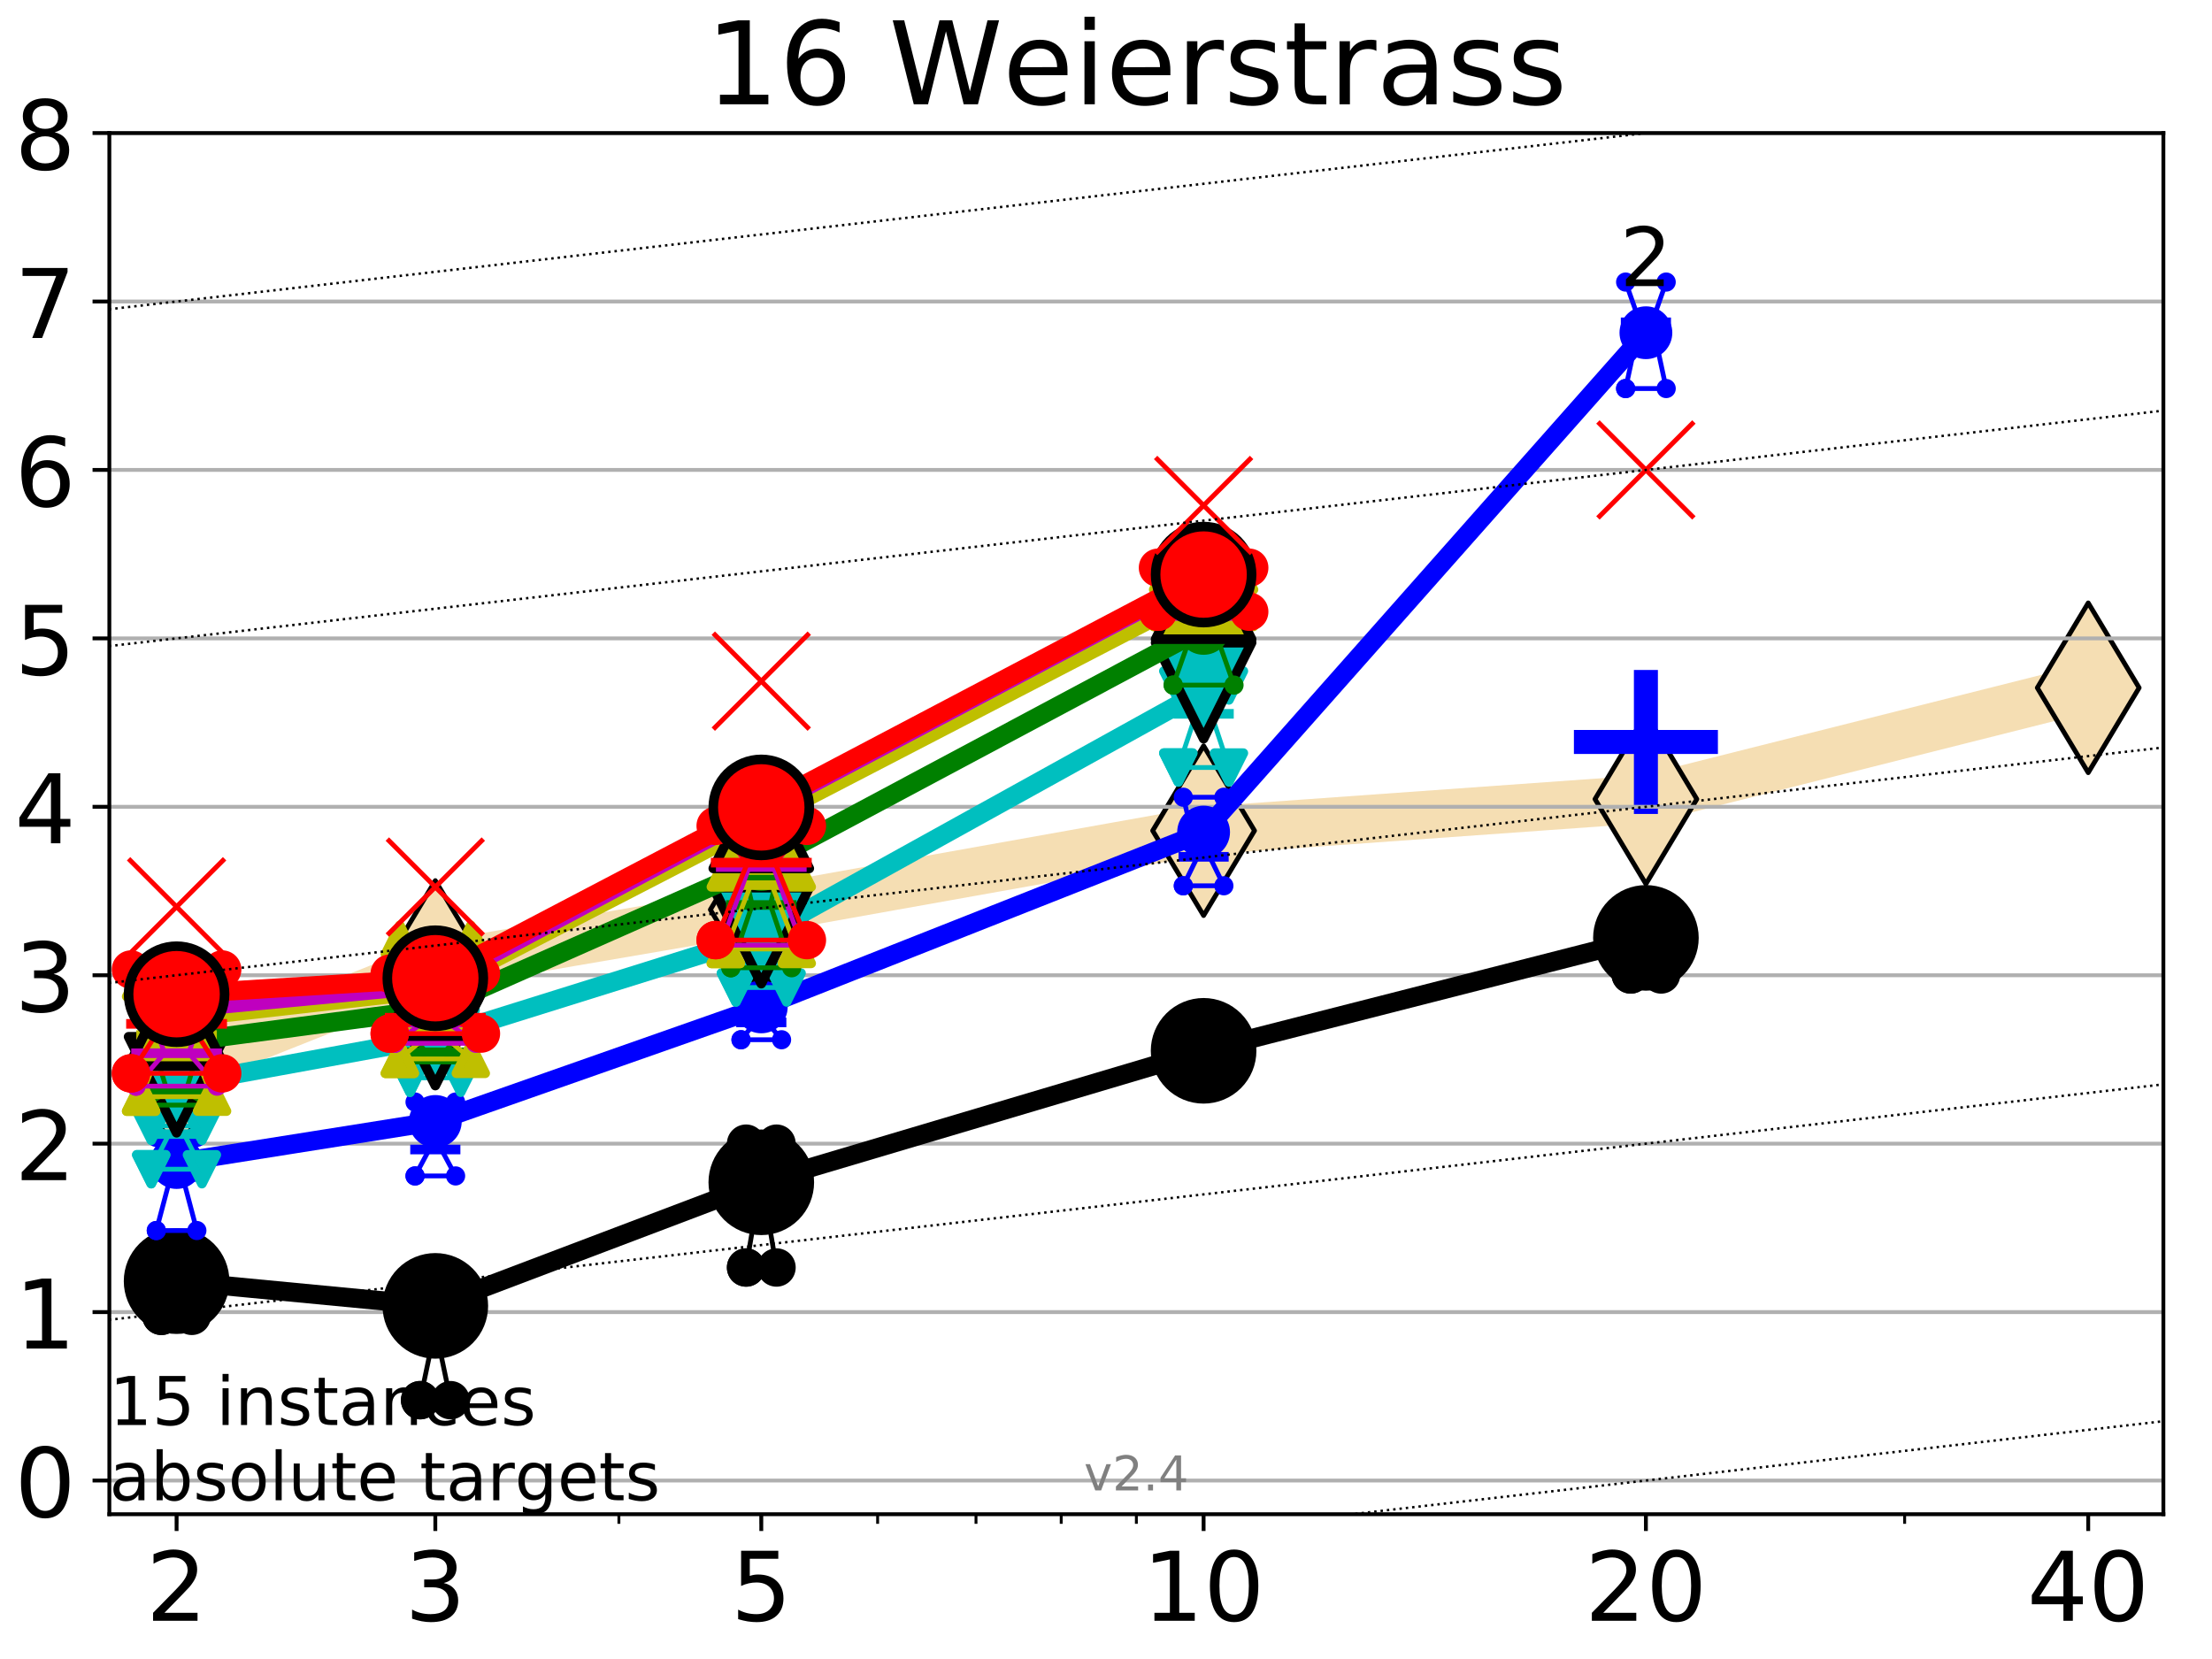 <?xml version="1.0" encoding="utf-8" standalone="no"?>
<!DOCTYPE svg PUBLIC "-//W3C//DTD SVG 1.1//EN"
  "http://www.w3.org/Graphics/SVG/1.1/DTD/svg11.dtd">
<!-- Created with matplotlib (http://matplotlib.org/) -->
<svg height="345.6pt" version="1.1" viewBox="0 0 460.8 345.6" width="460.8pt" xmlns="http://www.w3.org/2000/svg" xmlns:xlink="http://www.w3.org/1999/xlink">
 <defs>
  <style type="text/css">
*{stroke-linecap:butt;stroke-linejoin:round;}
  </style>
 </defs>
 <g id="figure_1">
  <g id="patch_1">
   <path d="M 0 345.6 
L 460.8 345.6 
L 460.8 0 
L 0 0 
z
" style="fill:#ffffff;"/>
  </g>
  <g id="axes_1">
   <g id="patch_2">
    <path d="M 22.78 315.44 
L 450.672 315.44 
L 450.672 27.72 
L 22.78 27.72 
z
" style="fill:#ffffff;"/>
   </g>
   <g id="line2d_1">
    <path clip-path="url(#p22e53e0b92)" d="M 36.786 222.557 
L 90.685 201.131 
L 158.59 189.498 
L 250.732 173.044 
L 342.873 166.468 
L 435.015 143.28 
" style="fill:none;stroke:#f5deb3;stroke-linecap:square;stroke-width:10;"/>
    <defs>
     <path d="M -0 17.678 
L 10.607 0 
L 0 -17.678 
L -10.607 -0 
z
" id="mea2ede4845" style="stroke:#000000;stroke-linejoin:miter;"/>
    </defs>
    <g clip-path="url(#p22e53e0b92)">
     <use style="fill:#f5deb3;stroke:#000000;stroke-linejoin:miter;" x="36.786" xlink:href="#mea2ede4845" y="222.557"/>
     <use style="fill:#f5deb3;stroke:#000000;stroke-linejoin:miter;" x="90.685" xlink:href="#mea2ede4845" y="201.131"/>
     <use style="fill:#f5deb3;stroke:#000000;stroke-linejoin:miter;" x="158.59" xlink:href="#mea2ede4845" y="189.498"/>
     <use style="fill:#f5deb3;stroke:#000000;stroke-linejoin:miter;" x="250.732" xlink:href="#mea2ede4845" y="173.044"/>
     <use style="fill:#f5deb3;stroke:#000000;stroke-linejoin:miter;" x="342.873" xlink:href="#mea2ede4845" y="166.468"/>
     <use style="fill:#f5deb3;stroke:#000000;stroke-linejoin:miter;" x="435.015" xlink:href="#mea2ede4845" y="143.28"/>
    </g>
   </g>
   <g id="line2d_2">
    <defs>
     <path d="M -15 0 
L 15 0 
M 0 15 
L 0 -15 
" id="m1cdca8b179" style="stroke:#0000ff;stroke-width:5;"/>
    </defs>
    <g clip-path="url(#p22e53e0b92)">
     <use style="fill:#0000ff;stroke:#0000ff;stroke-width:5;" x="342.873" xlink:href="#m1cdca8b179" y="154.567"/>
    </g>
   </g>
   <g id="matplotlib.axis_1">
    <g id="xtick_1">
     <g id="line2d_3">
      <defs>
       <path d="M 0 0 
L 0 3.5 
" id="m4c0a2a579c" style="stroke:#000000;stroke-width:0.8;"/>
      </defs>
      <g>
       <use style="stroke:#000000;stroke-width:0.8;" x="36.786" xlink:href="#m4c0a2a579c" y="315.44"/>
      </g>
     </g>
     <g id="text_1">
      <!-- 2 -->
      <defs>
       <path d="M 19.188 8.297 
L 53.609 8.297 
L 53.609 0 
L 7.328 0 
L 7.328 8.297 
Q 12.938 14.109 22.625 23.891 
Q 32.328 33.688 34.812 36.531 
Q 39.547 41.844 41.422 45.531 
Q 43.312 49.219 43.312 52.781 
Q 43.312 58.594 39.234 62.25 
Q 35.156 65.922 28.609 65.922 
Q 23.969 65.922 18.812 64.312 
Q 13.672 62.703 7.812 59.422 
L 7.812 69.391 
Q 13.766 71.781 18.938 73 
Q 24.125 74.219 28.422 74.219 
Q 39.75 74.219 46.484 68.547 
Q 53.219 62.891 53.219 53.422 
Q 53.219 48.922 51.531 44.891 
Q 49.859 40.875 45.406 35.406 
Q 44.188 33.984 37.641 27.219 
Q 31.109 20.453 19.188 8.297 
z
" id="DejaVuSans-32"/>
      </defs>
      <g transform="translate(30.423 337.637)scale(0.2 -0.2)">
       <use xlink:href="#DejaVuSans-32"/>
      </g>
     </g>
    </g>
    <g id="xtick_2">
     <g id="line2d_4">
      <g>
       <use style="stroke:#000000;stroke-width:0.8;" x="90.685" xlink:href="#m4c0a2a579c" y="315.44"/>
      </g>
     </g>
     <g id="text_2">
      <!-- 3 -->
      <defs>
       <path d="M 40.578 39.312 
Q 47.656 37.797 51.625 33 
Q 55.609 28.219 55.609 21.188 
Q 55.609 10.406 48.188 4.484 
Q 40.766 -1.422 27.094 -1.422 
Q 22.516 -1.422 17.656 -0.516 
Q 12.797 0.391 7.625 2.203 
L 7.625 11.719 
Q 11.719 9.328 16.594 8.109 
Q 21.484 6.891 26.812 6.891 
Q 36.078 6.891 40.938 10.547 
Q 45.797 14.203 45.797 21.188 
Q 45.797 27.641 41.281 31.266 
Q 36.766 34.906 28.719 34.906 
L 20.219 34.906 
L 20.219 43.016 
L 29.109 43.016 
Q 36.375 43.016 40.234 45.922 
Q 44.094 48.828 44.094 54.297 
Q 44.094 59.906 40.109 62.906 
Q 36.141 65.922 28.719 65.922 
Q 24.656 65.922 20.016 65.031 
Q 15.375 64.156 9.812 62.312 
L 9.812 71.094 
Q 15.438 72.656 20.344 73.438 
Q 25.25 74.219 29.594 74.219 
Q 40.828 74.219 47.359 69.109 
Q 53.906 64.016 53.906 55.328 
Q 53.906 49.266 50.438 45.094 
Q 46.969 40.922 40.578 39.312 
z
" id="DejaVuSans-33"/>
      </defs>
      <g transform="translate(84.323 337.637)scale(0.2 -0.2)">
       <use xlink:href="#DejaVuSans-33"/>
      </g>
     </g>
    </g>
    <g id="xtick_3">
     <g id="line2d_5">
      <g>
       <use style="stroke:#000000;stroke-width:0.8;" x="158.59" xlink:href="#m4c0a2a579c" y="315.44"/>
      </g>
     </g>
     <g id="text_3">
      <!-- 5 -->
      <defs>
       <path d="M 10.797 72.906 
L 49.516 72.906 
L 49.516 64.594 
L 19.828 64.594 
L 19.828 46.734 
Q 21.969 47.469 24.109 47.828 
Q 26.266 48.188 28.422 48.188 
Q 40.625 48.188 47.75 41.5 
Q 54.891 34.812 54.891 23.391 
Q 54.891 11.625 47.562 5.094 
Q 40.234 -1.422 26.906 -1.422 
Q 22.312 -1.422 17.547 -0.641 
Q 12.797 0.141 7.719 1.703 
L 7.719 11.625 
Q 12.109 9.234 16.797 8.062 
Q 21.484 6.891 26.703 6.891 
Q 35.156 6.891 40.078 11.328 
Q 45.016 15.766 45.016 23.391 
Q 45.016 31 40.078 35.438 
Q 35.156 39.891 26.703 39.891 
Q 22.75 39.891 18.812 39.016 
Q 14.891 38.141 10.797 36.281 
z
" id="DejaVuSans-35"/>
      </defs>
      <g transform="translate(152.228 337.637)scale(0.2 -0.2)">
       <use xlink:href="#DejaVuSans-35"/>
      </g>
     </g>
    </g>
    <g id="xtick_4">
     <g id="line2d_6">
      <g>
       <use style="stroke:#000000;stroke-width:0.8;" x="250.732" xlink:href="#m4c0a2a579c" y="315.44"/>
      </g>
     </g>
     <g id="text_4">
      <!-- 10 -->
      <defs>
       <path d="M 12.406 8.297 
L 28.516 8.297 
L 28.516 63.922 
L 10.984 60.406 
L 10.984 69.391 
L 28.422 72.906 
L 38.281 72.906 
L 38.281 8.297 
L 54.391 8.297 
L 54.391 0 
L 12.406 0 
z
" id="DejaVuSans-31"/>
       <path d="M 31.781 66.406 
Q 24.172 66.406 20.328 58.906 
Q 16.5 51.422 16.5 36.375 
Q 16.5 21.391 20.328 13.891 
Q 24.172 6.391 31.781 6.391 
Q 39.453 6.391 43.281 13.891 
Q 47.125 21.391 47.125 36.375 
Q 47.125 51.422 43.281 58.906 
Q 39.453 66.406 31.781 66.406 
z
M 31.781 74.219 
Q 44.047 74.219 50.516 64.516 
Q 56.984 54.828 56.984 36.375 
Q 56.984 17.969 50.516 8.266 
Q 44.047 -1.422 31.781 -1.422 
Q 19.531 -1.422 13.062 8.266 
Q 6.594 17.969 6.594 36.375 
Q 6.594 54.828 13.062 64.516 
Q 19.531 74.219 31.781 74.219 
z
" id="DejaVuSans-30"/>
      </defs>
      <g transform="translate(238.007 337.637)scale(0.2 -0.2)">
       <use xlink:href="#DejaVuSans-31"/>
       <use x="63.623" xlink:href="#DejaVuSans-30"/>
      </g>
     </g>
    </g>
    <g id="xtick_5">
     <g id="line2d_7">
      <g>
       <use style="stroke:#000000;stroke-width:0.8;" x="342.873" xlink:href="#m4c0a2a579c" y="315.44"/>
      </g>
     </g>
     <g id="text_5">
      <!-- 20 -->
      <g transform="translate(330.148 337.637)scale(0.2 -0.2)">
       <use xlink:href="#DejaVuSans-32"/>
       <use x="63.623" xlink:href="#DejaVuSans-30"/>
      </g>
     </g>
    </g>
    <g id="xtick_6">
     <g id="line2d_8">
      <g>
       <use style="stroke:#000000;stroke-width:0.8;" x="435.015" xlink:href="#m4c0a2a579c" y="315.44"/>
      </g>
     </g>
     <g id="text_6">
      <!-- 40 -->
      <defs>
       <path d="M 37.797 64.312 
L 12.891 25.391 
L 37.797 25.391 
z
M 35.203 72.906 
L 47.609 72.906 
L 47.609 25.391 
L 58.016 25.391 
L 58.016 17.188 
L 47.609 17.188 
L 47.609 0 
L 37.797 0 
L 37.797 17.188 
L 4.891 17.188 
L 4.891 26.703 
z
" id="DejaVuSans-34"/>
      </defs>
      <g transform="translate(422.29 337.637)scale(0.2 -0.2)">
       <use xlink:href="#DejaVuSans-34"/>
       <use x="63.623" xlink:href="#DejaVuSans-30"/>
      </g>
     </g>
    </g>
    <g id="xtick_7">
     <g id="line2d_9">
      <defs>
       <path d="M 0 0 
L 0 2 
" id="m1eb7cdb606" style="stroke:#000000;stroke-width:0.6;"/>
      </defs>
      <g>
       <use style="stroke:#000000;stroke-width:0.6;" x="36.786" xlink:href="#m1eb7cdb606" y="315.44"/>
      </g>
     </g>
    </g>
    <g id="xtick_8">
     <g id="line2d_10">
      <g>
       <use style="stroke:#000000;stroke-width:0.6;" x="90.685" xlink:href="#m1eb7cdb606" y="315.44"/>
      </g>
     </g>
    </g>
    <g id="xtick_9">
     <g id="line2d_11">
      <g>
       <use style="stroke:#000000;stroke-width:0.6;" x="128.927" xlink:href="#m1eb7cdb606" y="315.44"/>
      </g>
     </g>
    </g>
    <g id="xtick_10">
     <g id="line2d_12">
      <g>
       <use style="stroke:#000000;stroke-width:0.6;" x="158.59" xlink:href="#m1eb7cdb606" y="315.44"/>
      </g>
     </g>
    </g>
    <g id="xtick_11">
     <g id="line2d_13">
      <g>
       <use style="stroke:#000000;stroke-width:0.6;" x="182.827" xlink:href="#m1eb7cdb606" y="315.44"/>
      </g>
     </g>
    </g>
    <g id="xtick_12">
     <g id="line2d_14">
      <g>
       <use style="stroke:#000000;stroke-width:0.6;" x="203.318" xlink:href="#m1eb7cdb606" y="315.44"/>
      </g>
     </g>
    </g>
    <g id="xtick_13">
     <g id="line2d_15">
      <g>
       <use style="stroke:#000000;stroke-width:0.6;" x="221.069" xlink:href="#m1eb7cdb606" y="315.44"/>
      </g>
     </g>
    </g>
    <g id="xtick_14">
     <g id="line2d_16">
      <g>
       <use style="stroke:#000000;stroke-width:0.6;" x="236.726" xlink:href="#m1eb7cdb606" y="315.44"/>
      </g>
     </g>
    </g>
    <g id="xtick_15">
     <g id="line2d_17">
      <g>
       <use style="stroke:#000000;stroke-width:0.6;" x="342.873" xlink:href="#m1eb7cdb606" y="315.44"/>
      </g>
     </g>
    </g>
    <g id="xtick_16">
     <g id="line2d_18">
      <g>
       <use style="stroke:#000000;stroke-width:0.6;" x="396.773" xlink:href="#m1eb7cdb606" y="315.44"/>
      </g>
     </g>
    </g>
    <g id="xtick_17">
     <g id="line2d_19">
      <g>
       <use style="stroke:#000000;stroke-width:0.6;" x="435.015" xlink:href="#m1eb7cdb606" y="315.44"/>
      </g>
     </g>
    </g>
   </g>
   <g id="matplotlib.axis_2">
    <g id="ytick_1">
     <g id="line2d_20">
      <path clip-path="url(#p22e53e0b92)" d="M 22.78 308.422 
L 450.672 308.422 
" style="fill:none;stroke:#b0b0b0;stroke-linecap:square;stroke-width:0.8;"/>
     </g>
     <g id="line2d_21">
      <defs>
       <path d="M 0 0 
L -3.5 0 
" id="m9285c3e370" style="stroke:#000000;stroke-width:0.8;"/>
      </defs>
      <g>
       <use style="stroke:#000000;stroke-width:0.8;" x="22.78" xlink:href="#m9285c3e370" y="308.422"/>
      </g>
     </g>
     <g id="text_7">
      <!-- 0 -->
      <g transform="translate(3.055 316.021)scale(0.2 -0.2)">
       <use xlink:href="#DejaVuSans-30"/>
      </g>
     </g>
    </g>
    <g id="ytick_2">
     <g id="line2d_22">
      <path clip-path="url(#p22e53e0b92)" d="M 22.78 273.335 
L 450.672 273.335 
" style="fill:none;stroke:#b0b0b0;stroke-linecap:square;stroke-width:0.8;"/>
     </g>
     <g id="line2d_23">
      <g>
       <use style="stroke:#000000;stroke-width:0.8;" x="22.78" xlink:href="#m9285c3e370" y="273.335"/>
      </g>
     </g>
     <g id="text_8">
      <!-- 1 -->
      <g transform="translate(3.055 280.933)scale(0.2 -0.2)">
       <use xlink:href="#DejaVuSans-31"/>
      </g>
     </g>
    </g>
    <g id="ytick_3">
     <g id="line2d_24">
      <path clip-path="url(#p22e53e0b92)" d="M 22.78 238.247 
L 450.672 238.247 
" style="fill:none;stroke:#b0b0b0;stroke-linecap:square;stroke-width:0.8;"/>
     </g>
     <g id="line2d_25">
      <g>
       <use style="stroke:#000000;stroke-width:0.8;" x="22.78" xlink:href="#m9285c3e370" y="238.247"/>
      </g>
     </g>
     <g id="text_9">
      <!-- 2 -->
      <g transform="translate(3.055 245.845)scale(0.2 -0.2)">
       <use xlink:href="#DejaVuSans-32"/>
      </g>
     </g>
    </g>
    <g id="ytick_4">
     <g id="line2d_26">
      <path clip-path="url(#p22e53e0b92)" d="M 22.78 203.159 
L 450.672 203.159 
" style="fill:none;stroke:#b0b0b0;stroke-linecap:square;stroke-width:0.8;"/>
     </g>
     <g id="line2d_27">
      <g>
       <use style="stroke:#000000;stroke-width:0.8;" x="22.78" xlink:href="#m9285c3e370" y="203.159"/>
      </g>
     </g>
     <g id="text_10">
      <!-- 3 -->
      <g transform="translate(3.055 210.757)scale(0.2 -0.2)">
       <use xlink:href="#DejaVuSans-33"/>
      </g>
     </g>
    </g>
    <g id="ytick_5">
     <g id="line2d_28">
      <path clip-path="url(#p22e53e0b92)" d="M 22.78 168.071 
L 450.672 168.071 
" style="fill:none;stroke:#b0b0b0;stroke-linecap:square;stroke-width:0.8;"/>
     </g>
     <g id="line2d_29">
      <g>
       <use style="stroke:#000000;stroke-width:0.8;" x="22.78" xlink:href="#m9285c3e370" y="168.071"/>
      </g>
     </g>
     <g id="text_11">
      <!-- 4 -->
      <g transform="translate(3.055 175.67)scale(0.2 -0.2)">
       <use xlink:href="#DejaVuSans-34"/>
      </g>
     </g>
    </g>
    <g id="ytick_6">
     <g id="line2d_30">
      <path clip-path="url(#p22e53e0b92)" d="M 22.78 132.983 
L 450.672 132.983 
" style="fill:none;stroke:#b0b0b0;stroke-linecap:square;stroke-width:0.8;"/>
     </g>
     <g id="line2d_31">
      <g>
       <use style="stroke:#000000;stroke-width:0.8;" x="22.78" xlink:href="#m9285c3e370" y="132.983"/>
      </g>
     </g>
     <g id="text_12">
      <!-- 5 -->
      <g transform="translate(3.055 140.582)scale(0.2 -0.2)">
       <use xlink:href="#DejaVuSans-35"/>
      </g>
     </g>
    </g>
    <g id="ytick_7">
     <g id="line2d_32">
      <path clip-path="url(#p22e53e0b92)" d="M 22.78 97.896 
L 450.672 97.896 
" style="fill:none;stroke:#b0b0b0;stroke-linecap:square;stroke-width:0.8;"/>
     </g>
     <g id="line2d_33">
      <g>
       <use style="stroke:#000000;stroke-width:0.8;" x="22.78" xlink:href="#m9285c3e370" y="97.896"/>
      </g>
     </g>
     <g id="text_13">
      <!-- 6 -->
      <defs>
       <path d="M 33.016 40.375 
Q 26.375 40.375 22.484 35.828 
Q 18.609 31.297 18.609 23.391 
Q 18.609 15.531 22.484 10.953 
Q 26.375 6.391 33.016 6.391 
Q 39.656 6.391 43.531 10.953 
Q 47.406 15.531 47.406 23.391 
Q 47.406 31.297 43.531 35.828 
Q 39.656 40.375 33.016 40.375 
z
M 52.594 71.297 
L 52.594 62.312 
Q 48.875 64.062 45.094 64.984 
Q 41.312 65.922 37.594 65.922 
Q 27.828 65.922 22.672 59.328 
Q 17.531 52.734 16.797 39.406 
Q 19.672 43.656 24.016 45.922 
Q 28.375 48.188 33.594 48.188 
Q 44.578 48.188 50.953 41.516 
Q 57.328 34.859 57.328 23.391 
Q 57.328 12.156 50.688 5.359 
Q 44.047 -1.422 33.016 -1.422 
Q 20.359 -1.422 13.672 8.266 
Q 6.984 17.969 6.984 36.375 
Q 6.984 53.656 15.188 63.938 
Q 23.391 74.219 37.203 74.219 
Q 40.922 74.219 44.703 73.484 
Q 48.484 72.75 52.594 71.297 
z
" id="DejaVuSans-36"/>
      </defs>
      <g transform="translate(3.055 105.494)scale(0.2 -0.2)">
       <use xlink:href="#DejaVuSans-36"/>
      </g>
     </g>
    </g>
    <g id="ytick_8">
     <g id="line2d_34">
      <path clip-path="url(#p22e53e0b92)" d="M 22.78 62.808 
L 450.672 62.808 
" style="fill:none;stroke:#b0b0b0;stroke-linecap:square;stroke-width:0.8;"/>
     </g>
     <g id="line2d_35">
      <g>
       <use style="stroke:#000000;stroke-width:0.8;" x="22.78" xlink:href="#m9285c3e370" y="62.808"/>
      </g>
     </g>
     <g id="text_14">
      <!-- 7 -->
      <defs>
       <path d="M 8.203 72.906 
L 55.078 72.906 
L 55.078 68.703 
L 28.609 0 
L 18.312 0 
L 43.219 64.594 
L 8.203 64.594 
z
" id="DejaVuSans-37"/>
      </defs>
      <g transform="translate(3.055 70.406)scale(0.2 -0.2)">
       <use xlink:href="#DejaVuSans-37"/>
      </g>
     </g>
    </g>
    <g id="ytick_9">
     <g id="line2d_36">
      <path clip-path="url(#p22e53e0b92)" d="M 22.78 27.72 
L 450.672 27.72 
" style="fill:none;stroke:#b0b0b0;stroke-linecap:square;stroke-width:0.8;"/>
     </g>
     <g id="line2d_37">
      <g>
       <use style="stroke:#000000;stroke-width:0.8;" x="22.78" xlink:href="#m9285c3e370" y="27.72"/>
      </g>
     </g>
     <g id="text_15">
      <!-- 8 -->
      <defs>
       <path d="M 31.781 34.625 
Q 24.75 34.625 20.719 30.859 
Q 16.703 27.094 16.703 20.516 
Q 16.703 13.922 20.719 10.156 
Q 24.75 6.391 31.781 6.391 
Q 38.812 6.391 42.859 10.172 
Q 46.922 13.969 46.922 20.516 
Q 46.922 27.094 42.891 30.859 
Q 38.875 34.625 31.781 34.625 
z
M 21.922 38.812 
Q 15.578 40.375 12.031 44.719 
Q 8.5 49.078 8.5 55.328 
Q 8.5 64.062 14.719 69.141 
Q 20.953 74.219 31.781 74.219 
Q 42.672 74.219 48.875 69.141 
Q 55.078 64.062 55.078 55.328 
Q 55.078 49.078 51.531 44.719 
Q 48 40.375 41.703 38.812 
Q 48.828 37.156 52.797 32.312 
Q 56.781 27.484 56.781 20.516 
Q 56.781 9.906 50.312 4.234 
Q 43.844 -1.422 31.781 -1.422 
Q 19.734 -1.422 13.25 4.234 
Q 6.781 9.906 6.781 20.516 
Q 6.781 27.484 10.781 32.312 
Q 14.797 37.156 21.922 38.812 
z
M 18.312 54.391 
Q 18.312 48.734 21.844 45.562 
Q 25.391 42.391 31.781 42.391 
Q 38.141 42.391 41.719 45.562 
Q 45.312 48.734 45.312 54.391 
Q 45.312 60.062 41.719 63.234 
Q 38.141 66.406 31.781 66.406 
Q 25.391 66.406 21.844 63.234 
Q 18.312 60.062 18.312 54.391 
z
" id="DejaVuSans-38"/>
      </defs>
      <g transform="translate(3.055 35.318)scale(0.2 -0.2)">
       <use xlink:href="#DejaVuSans-38"/>
      </g>
     </g>
    </g>
   </g>
   <g id="line2d_38">
    <path clip-path="url(#p22e53e0b92)" d="M 33.618 274.116 
L 35.836 271.205 
L 33.618 264.378 
L 39.953 264.378 
L 37.736 271.205 
L 39.953 274.116 
L 33.618 274.116 
" style="fill:none;stroke:#000000;stroke-linecap:square;"/>
   </g>
   <g id="line2d_39">
    <path clip-path="url(#p22e53e0b92)" d="M 33.618 274.116 
L 39.953 274.116 
L 39.953 264.378 
L 33.618 264.378 
L 33.618 274.116 
" style="fill:none;"/>
    <defs>
     <path d="M 0 3 
C 0.796 3 1.559 2.684 2.121 2.121 
C 2.684 1.559 3 0.796 3 0 
C 3 -0.796 2.684 -1.559 2.121 -2.121 
C 1.559 -2.684 0.796 -3 0 -3 
C -0.796 -3 -1.559 -2.684 -2.121 -2.121 
C -2.684 -1.559 -3 -0.796 -3 0 
C -3 0.796 -2.684 1.559 -2.121 2.121 
C -1.559 2.684 -0.796 3 0 3 
z
" id="mb497a2c240" style="stroke:#000000;stroke-width:2;"/>
    </defs>
    <g clip-path="url(#p22e53e0b92)">
     <use style="stroke:#000000;stroke-width:2;" x="33.618" xlink:href="#mb497a2c240" y="274.116"/>
     <use style="stroke:#000000;stroke-width:2;" x="39.953" xlink:href="#mb497a2c240" y="274.116"/>
     <use style="stroke:#000000;stroke-width:2;" x="39.953" xlink:href="#mb497a2c240" y="264.378"/>
     <use style="stroke:#000000;stroke-width:2;" x="33.618" xlink:href="#mb497a2c240" y="264.378"/>
     <use style="stroke:#000000;stroke-width:2;" x="33.618" xlink:href="#mb497a2c240" y="274.116"/>
    </g>
   </g>
   <g id="line2d_40">
    <path clip-path="url(#p22e53e0b92)" d="M 33.618 271.205 
L 39.953 271.205 
" style="fill:none;stroke:#000000;stroke-linecap:square;stroke-width:2;"/>
   </g>
   <g id="line2d_41">
    <path clip-path="url(#p22e53e0b92)" d="M 87.518 291.681 
L 89.735 281.119 
L 87.518 268.951 
L 93.853 268.951 
L 91.635 281.119 
L 93.853 291.681 
L 87.518 291.681 
" style="fill:none;stroke:#000000;stroke-linecap:square;"/>
   </g>
   <g id="line2d_42">
    <path clip-path="url(#p22e53e0b92)" d="M 87.518 291.681 
L 93.853 291.681 
L 93.853 268.951 
L 87.518 268.951 
L 87.518 291.681 
" style="fill:none;"/>
    <g clip-path="url(#p22e53e0b92)">
     <use style="stroke:#000000;stroke-width:2;" x="87.518" xlink:href="#mb497a2c240" y="291.681"/>
     <use style="stroke:#000000;stroke-width:2;" x="93.853" xlink:href="#mb497a2c240" y="291.681"/>
     <use style="stroke:#000000;stroke-width:2;" x="93.853" xlink:href="#mb497a2c240" y="268.951"/>
     <use style="stroke:#000000;stroke-width:2;" x="87.518" xlink:href="#mb497a2c240" y="268.951"/>
     <use style="stroke:#000000;stroke-width:2;" x="87.518" xlink:href="#mb497a2c240" y="291.681"/>
    </g>
   </g>
   <g id="line2d_43">
    <path clip-path="url(#p22e53e0b92)" d="M 87.518 281.119 
L 93.853 281.119 
" style="fill:none;stroke:#000000;stroke-linecap:square;stroke-width:2;"/>
   </g>
   <g id="line2d_44">
    <path clip-path="url(#p22e53e0b92)" d="M 155.423 264.043 
L 157.64 250.931 
L 155.423 238.247 
L 161.758 238.247 
L 159.541 250.931 
L 161.758 264.043 
L 155.423 264.043 
" style="fill:none;stroke:#000000;stroke-linecap:square;"/>
   </g>
   <g id="line2d_45">
    <path clip-path="url(#p22e53e0b92)" d="M 155.423 264.043 
L 161.758 264.043 
L 161.758 238.247 
L 155.423 238.247 
L 155.423 264.043 
" style="fill:none;"/>
    <g clip-path="url(#p22e53e0b92)">
     <use style="stroke:#000000;stroke-width:2;" x="155.423" xlink:href="#mb497a2c240" y="264.043"/>
     <use style="stroke:#000000;stroke-width:2;" x="161.758" xlink:href="#mb497a2c240" y="264.043"/>
     <use style="stroke:#000000;stroke-width:2;" x="161.758" xlink:href="#mb497a2c240" y="238.247"/>
     <use style="stroke:#000000;stroke-width:2;" x="155.423" xlink:href="#mb497a2c240" y="238.247"/>
     <use style="stroke:#000000;stroke-width:2;" x="155.423" xlink:href="#mb497a2c240" y="264.043"/>
    </g>
   </g>
   <g id="line2d_46">
    <path clip-path="url(#p22e53e0b92)" d="M 155.423 250.931 
L 161.758 250.931 
" style="fill:none;stroke:#000000;stroke-linecap:square;stroke-width:2;"/>
   </g>
   <g id="line2d_47">
    <path clip-path="url(#p22e53e0b92)" d="M 247.564 223.622 
L 249.782 220.458 
L 247.564 214.88 
L 253.899 214.88 
L 251.682 220.458 
L 253.899 223.622 
L 247.564 223.622 
" style="fill:none;stroke:#000000;stroke-linecap:square;"/>
   </g>
   <g id="line2d_48">
    <path clip-path="url(#p22e53e0b92)" d="M 247.564 223.622 
L 253.899 223.622 
L 253.899 214.88 
L 247.564 214.88 
L 247.564 223.622 
" style="fill:none;"/>
    <g clip-path="url(#p22e53e0b92)">
     <use style="stroke:#000000;stroke-width:2;" x="247.564" xlink:href="#mb497a2c240" y="223.622"/>
     <use style="stroke:#000000;stroke-width:2;" x="253.899" xlink:href="#mb497a2c240" y="223.622"/>
     <use style="stroke:#000000;stroke-width:2;" x="253.899" xlink:href="#mb497a2c240" y="214.88"/>
     <use style="stroke:#000000;stroke-width:2;" x="247.564" xlink:href="#mb497a2c240" y="214.88"/>
     <use style="stroke:#000000;stroke-width:2;" x="247.564" xlink:href="#mb497a2c240" y="223.622"/>
    </g>
   </g>
   <g id="line2d_49">
    <path clip-path="url(#p22e53e0b92)" d="M 247.564 220.458 
L 253.899 220.458 
" style="fill:none;stroke:#000000;stroke-linecap:square;stroke-width:2;"/>
   </g>
   <g id="line2d_50">
    <path clip-path="url(#p22e53e0b92)" d="M 339.706 202.998 
L 341.923 196.665 
L 339.706 193.305 
L 346.041 193.305 
L 343.824 196.665 
L 346.041 202.998 
L 339.706 202.998 
" style="fill:none;stroke:#000000;stroke-linecap:square;"/>
   </g>
   <g id="line2d_51">
    <path clip-path="url(#p22e53e0b92)" d="M 339.706 202.998 
L 346.041 202.998 
L 346.041 193.305 
L 339.706 193.305 
L 339.706 202.998 
" style="fill:none;"/>
    <g clip-path="url(#p22e53e0b92)">
     <use style="stroke:#000000;stroke-width:2;" x="339.706" xlink:href="#mb497a2c240" y="202.998"/>
     <use style="stroke:#000000;stroke-width:2;" x="346.041" xlink:href="#mb497a2c240" y="202.998"/>
     <use style="stroke:#000000;stroke-width:2;" x="346.041" xlink:href="#mb497a2c240" y="193.305"/>
     <use style="stroke:#000000;stroke-width:2;" x="339.706" xlink:href="#mb497a2c240" y="193.305"/>
     <use style="stroke:#000000;stroke-width:2;" x="339.706" xlink:href="#mb497a2c240" y="202.998"/>
    </g>
   </g>
   <g id="line2d_52">
    <path clip-path="url(#p22e53e0b92)" d="M 339.706 196.665 
L 346.041 196.665 
" style="fill:none;stroke:#000000;stroke-linecap:square;stroke-width:2;"/>
   </g>
   <g id="line2d_53">
    <path clip-path="url(#p22e53e0b92)" d="M 36.786 266.887 
L 90.685 272.037 
" style="fill:none;stroke:#000000;stroke-linecap:square;stroke-width:4;"/>
   </g>
   <g id="line2d_54">
    <path clip-path="url(#p22e53e0b92)" d="M 90.685 272.037 
L 158.59 246.294 
" style="fill:none;stroke:#000000;stroke-linecap:square;stroke-width:4;"/>
   </g>
   <g id="line2d_55">
    <path clip-path="url(#p22e53e0b92)" d="M 158.59 246.294 
L 250.732 218.903 
" style="fill:none;stroke:#000000;stroke-linecap:square;stroke-width:4;"/>
   </g>
   <g id="line2d_56">
    <path clip-path="url(#p22e53e0b92)" d="M 250.732 218.903 
L 342.873 195.379 
" style="fill:none;stroke:#000000;stroke-linecap:square;stroke-width:4;"/>
   </g>
   <g id="line2d_57">
    <path clip-path="url(#p22e53e0b92)" d="M 36.786 266.887 
L 90.685 272.037 
L 158.59 246.294 
L 250.732 218.903 
L 342.873 195.379 
" style="fill:none;"/>
    <defs>
     <path d="M 0 10 
C 2.652 10 5.196 8.946 7.071 7.071 
C 8.946 5.196 10 2.652 10 0 
C 10 -2.652 8.946 -5.196 7.071 -7.071 
C 5.196 -8.946 2.652 -10 0 -10 
C -2.652 -10 -5.196 -8.946 -7.071 -7.071 
C -8.946 -5.196 -10 -2.652 -10 0 
C -10 2.652 -8.946 5.196 -7.071 7.071 
C -5.196 8.946 -2.652 10 0 10 
z
" id="m22beedf3b2" style="stroke:#000000;stroke-width:2;"/>
    </defs>
    <g clip-path="url(#p22e53e0b92)">
     <use style="stroke:#000000;stroke-width:2;" x="36.786" xlink:href="#m22beedf3b2" y="266.887"/>
     <use style="stroke:#000000;stroke-width:2;" x="90.685" xlink:href="#m22beedf3b2" y="272.037"/>
     <use style="stroke:#000000;stroke-width:2;" x="158.59" xlink:href="#m22beedf3b2" y="246.294"/>
     <use style="stroke:#000000;stroke-width:2;" x="250.732" xlink:href="#m22beedf3b2" y="218.903"/>
     <use style="stroke:#000000;stroke-width:2;" x="342.873" xlink:href="#m22beedf3b2" y="195.379"/>
    </g>
   </g>
   <g id="line2d_58">
    <path clip-path="url(#p22e53e0b92)" d="M 32.563 256.342 
L 35.519 245.167 
L 32.563 236.934 
L 41.009 236.934 
L 38.053 245.167 
L 41.009 256.342 
L 32.563 256.342 
" style="fill:none;stroke:#0000ff;stroke-linecap:square;"/>
   </g>
   <g id="line2d_59">
    <path clip-path="url(#p22e53e0b92)" d="M 32.563 256.342 
L 41.009 256.342 
L 41.009 236.934 
L 32.563 236.934 
L 32.563 256.342 
" style="fill:none;"/>
    <defs>
     <path d="M 0 1.5 
C 0.398 1.5 0.779 1.342 1.061 1.061 
C 1.342 0.779 1.5 0.398 1.5 0 
C 1.5 -0.398 1.342 -0.779 1.061 -1.061 
C 0.779 -1.342 0.398 -1.5 0 -1.5 
C -0.398 -1.5 -0.779 -1.342 -1.061 -1.061 
C -1.342 -0.779 -1.5 -0.398 -1.5 0 
C -1.5 0.398 -1.342 0.779 -1.061 1.061 
C -0.779 1.342 -0.398 1.5 0 1.5 
z
" id="mf1a48ef892" style="stroke:#0000ff;"/>
    </defs>
    <g clip-path="url(#p22e53e0b92)">
     <use style="fill:#0000ff;stroke:#0000ff;" x="32.563" xlink:href="#mf1a48ef892" y="256.342"/>
     <use style="fill:#0000ff;stroke:#0000ff;" x="41.009" xlink:href="#mf1a48ef892" y="256.342"/>
     <use style="fill:#0000ff;stroke:#0000ff;" x="41.009" xlink:href="#mf1a48ef892" y="236.934"/>
     <use style="fill:#0000ff;stroke:#0000ff;" x="32.563" xlink:href="#mf1a48ef892" y="236.934"/>
     <use style="fill:#0000ff;stroke:#0000ff;" x="32.563" xlink:href="#mf1a48ef892" y="256.342"/>
    </g>
   </g>
   <g id="line2d_60">
    <path clip-path="url(#p22e53e0b92)" d="M 32.563 245.167 
L 41.009 245.167 
" style="fill:none;stroke:#0000ff;stroke-linecap:square;stroke-width:2;"/>
   </g>
   <g id="line2d_61">
    <path clip-path="url(#p22e53e0b92)" d="M 86.462 244.968 
L 89.418 239.462 
L 86.462 229.575 
L 94.908 229.575 
L 91.952 239.462 
L 94.908 244.968 
L 86.462 244.968 
" style="fill:none;stroke:#0000ff;stroke-linecap:square;"/>
   </g>
   <g id="line2d_62">
    <path clip-path="url(#p22e53e0b92)" d="M 86.462 244.968 
L 94.908 244.968 
L 94.908 229.575 
L 86.462 229.575 
L 86.462 244.968 
" style="fill:none;"/>
    <g clip-path="url(#p22e53e0b92)">
     <use style="fill:#0000ff;stroke:#0000ff;" x="86.462" xlink:href="#mf1a48ef892" y="244.968"/>
     <use style="fill:#0000ff;stroke:#0000ff;" x="94.908" xlink:href="#mf1a48ef892" y="244.968"/>
     <use style="fill:#0000ff;stroke:#0000ff;" x="94.908" xlink:href="#mf1a48ef892" y="229.575"/>
     <use style="fill:#0000ff;stroke:#0000ff;" x="86.462" xlink:href="#mf1a48ef892" y="229.575"/>
     <use style="fill:#0000ff;stroke:#0000ff;" x="86.462" xlink:href="#mf1a48ef892" y="244.968"/>
    </g>
   </g>
   <g id="line2d_63">
    <path clip-path="url(#p22e53e0b92)" d="M 86.462 239.462 
L 94.908 239.462 
" style="fill:none;stroke:#0000ff;stroke-linecap:square;stroke-width:2;"/>
   </g>
   <g id="line2d_64">
    <path clip-path="url(#p22e53e0b92)" d="M 154.367 216.598 
L 157.323 212.984 
L 154.367 207.293 
L 162.814 207.293 
L 159.857 212.984 
L 162.814 216.598 
L 154.367 216.598 
" style="fill:none;stroke:#0000ff;stroke-linecap:square;"/>
   </g>
   <g id="line2d_65">
    <path clip-path="url(#p22e53e0b92)" d="M 154.367 216.598 
L 162.814 216.598 
L 162.814 207.293 
L 154.367 207.293 
L 154.367 216.598 
" style="fill:none;"/>
    <g clip-path="url(#p22e53e0b92)">
     <use style="fill:#0000ff;stroke:#0000ff;" x="154.367" xlink:href="#mf1a48ef892" y="216.598"/>
     <use style="fill:#0000ff;stroke:#0000ff;" x="162.814" xlink:href="#mf1a48ef892" y="216.598"/>
     <use style="fill:#0000ff;stroke:#0000ff;" x="162.814" xlink:href="#mf1a48ef892" y="207.293"/>
     <use style="fill:#0000ff;stroke:#0000ff;" x="154.367" xlink:href="#mf1a48ef892" y="207.293"/>
     <use style="fill:#0000ff;stroke:#0000ff;" x="154.367" xlink:href="#mf1a48ef892" y="216.598"/>
    </g>
   </g>
   <g id="line2d_66">
    <path clip-path="url(#p22e53e0b92)" d="M 154.367 212.984 
L 162.814 212.984 
" style="fill:none;stroke:#0000ff;stroke-linecap:square;stroke-width:2;"/>
   </g>
   <g id="line2d_67">
    <path clip-path="url(#p22e53e0b92)" d="M 246.509 184.526 
L 249.465 178.486 
L 246.509 166.078 
L 254.955 166.078 
L 251.999 178.486 
L 254.955 184.526 
L 246.509 184.526 
" style="fill:none;stroke:#0000ff;stroke-linecap:square;"/>
   </g>
   <g id="line2d_68">
    <path clip-path="url(#p22e53e0b92)" d="M 246.509 184.526 
L 254.955 184.526 
L 254.955 166.078 
L 246.509 166.078 
L 246.509 184.526 
" style="fill:none;"/>
    <g clip-path="url(#p22e53e0b92)">
     <use style="fill:#0000ff;stroke:#0000ff;" x="246.509" xlink:href="#mf1a48ef892" y="184.526"/>
     <use style="fill:#0000ff;stroke:#0000ff;" x="254.955" xlink:href="#mf1a48ef892" y="184.526"/>
     <use style="fill:#0000ff;stroke:#0000ff;" x="254.955" xlink:href="#mf1a48ef892" y="166.078"/>
     <use style="fill:#0000ff;stroke:#0000ff;" x="246.509" xlink:href="#mf1a48ef892" y="166.078"/>
     <use style="fill:#0000ff;stroke:#0000ff;" x="246.509" xlink:href="#mf1a48ef892" y="184.526"/>
    </g>
   </g>
   <g id="line2d_69">
    <path clip-path="url(#p22e53e0b92)" d="M 246.509 178.486 
L 254.955 178.486 
" style="fill:none;stroke:#0000ff;stroke-linecap:square;stroke-width:2;"/>
   </g>
   <g id="line2d_70">
    <path clip-path="url(#p22e53e0b92)" d="M 338.65 80.94 
L 341.606 67.142 
L 338.65 58.76 
L 347.097 58.76 
L 344.14 67.142 
L 347.097 80.94 
L 338.65 80.94 
" style="fill:none;stroke:#0000ff;stroke-linecap:square;"/>
   </g>
   <g id="line2d_71">
    <path clip-path="url(#p22e53e0b92)" d="M 338.65 80.94 
L 347.097 80.94 
L 347.097 58.76 
L 338.65 58.76 
L 338.65 80.94 
" style="fill:none;"/>
    <g clip-path="url(#p22e53e0b92)">
     <use style="fill:#0000ff;stroke:#0000ff;" x="338.65" xlink:href="#mf1a48ef892" y="80.94"/>
     <use style="fill:#0000ff;stroke:#0000ff;" x="347.097" xlink:href="#mf1a48ef892" y="80.94"/>
     <use style="fill:#0000ff;stroke:#0000ff;" x="347.097" xlink:href="#mf1a48ef892" y="58.76"/>
     <use style="fill:#0000ff;stroke:#0000ff;" x="338.65" xlink:href="#mf1a48ef892" y="58.76"/>
     <use style="fill:#0000ff;stroke:#0000ff;" x="338.65" xlink:href="#mf1a48ef892" y="80.94"/>
    </g>
   </g>
   <g id="line2d_72">
    <path clip-path="url(#p22e53e0b92)" d="M 338.65 67.142 
L 347.097 67.142 
" style="fill:none;stroke:#0000ff;stroke-linecap:square;stroke-width:2;"/>
   </g>
   <g id="line2d_73">
    <path clip-path="url(#p22e53e0b92)" d="M 36.786 242.177 
L 90.685 233.619 
" style="fill:none;stroke:#0000ff;stroke-linecap:square;stroke-width:4;"/>
   </g>
   <g id="line2d_74">
    <path clip-path="url(#p22e53e0b92)" d="M 90.685 233.619 
L 158.59 209.754 
" style="fill:none;stroke:#0000ff;stroke-linecap:square;stroke-width:4;"/>
   </g>
   <g id="line2d_75">
    <path clip-path="url(#p22e53e0b92)" d="M 158.59 209.754 
L 250.732 173.337 
" style="fill:none;stroke:#0000ff;stroke-linecap:square;stroke-width:4;"/>
   </g>
   <g id="line2d_76">
    <path clip-path="url(#p22e53e0b92)" d="M 250.732 173.337 
L 342.873 69.315 
" style="fill:none;stroke:#0000ff;stroke-linecap:square;stroke-width:4;"/>
   </g>
   <g id="line2d_77">
    <path clip-path="url(#p22e53e0b92)" d="M 36.786 242.177 
L 90.685 233.619 
L 158.59 209.754 
L 250.732 173.337 
L 342.873 69.315 
" style="fill:none;"/>
    <defs>
     <path d="M 0 5 
C 1.326 5 2.598 4.473 3.536 3.536 
C 4.473 2.598 5 1.326 5 0 
C 5 -1.326 4.473 -2.598 3.536 -3.536 
C 2.598 -4.473 1.326 -5 0 -5 
C -1.326 -5 -2.598 -4.473 -3.536 -3.536 
C -4.473 -2.598 -5 -1.326 -5 0 
C -5 1.326 -4.473 2.598 -3.536 3.536 
C -2.598 4.473 -1.326 5 0 5 
z
" id="m3f4ab13fcd" style="stroke:#0000ff;"/>
    </defs>
    <g clip-path="url(#p22e53e0b92)">
     <use style="fill:#0000ff;stroke:#0000ff;" x="36.786" xlink:href="#m3f4ab13fcd" y="242.177"/>
     <use style="fill:#0000ff;stroke:#0000ff;" x="90.685" xlink:href="#m3f4ab13fcd" y="233.619"/>
     <use style="fill:#0000ff;stroke:#0000ff;" x="158.59" xlink:href="#m3f4ab13fcd" y="209.754"/>
     <use style="fill:#0000ff;stroke:#0000ff;" x="250.732" xlink:href="#m3f4ab13fcd" y="173.337"/>
     <use style="fill:#0000ff;stroke:#0000ff;" x="342.873" xlink:href="#m3f4ab13fcd" y="69.315"/>
    </g>
   </g>
   <g id="line2d_78">
    <path clip-path="url(#p22e53e0b92)" d="M 31.507 243.574 
L 35.202 236.25 
L 31.507 234.545 
L 42.065 234.545 
L 38.37 236.25 
L 42.065 243.574 
L 31.507 243.574 
" style="fill:none;stroke:#00bfbf;stroke-linecap:square;"/>
   </g>
   <g id="line2d_79">
    <path clip-path="url(#p22e53e0b92)" d="M 31.507 243.574 
L 42.065 243.574 
L 42.065 234.545 
L 31.507 234.545 
L 31.507 243.574 
" style="fill:none;"/>
    <defs>
     <path d="M -0 3 
L 3 -3 
L -3 -3 
z
" id="mafa9142060" style="stroke:#00bfbf;stroke-linejoin:miter;stroke-width:2;"/>
    </defs>
    <g clip-path="url(#p22e53e0b92)">
     <use style="fill:#00bfbf;stroke:#00bfbf;stroke-linejoin:miter;stroke-width:2;" x="31.507" xlink:href="#mafa9142060" y="243.574"/>
     <use style="fill:#00bfbf;stroke:#00bfbf;stroke-linejoin:miter;stroke-width:2;" x="42.065" xlink:href="#mafa9142060" y="243.574"/>
     <use style="fill:#00bfbf;stroke:#00bfbf;stroke-linejoin:miter;stroke-width:2;" x="42.065" xlink:href="#mafa9142060" y="234.545"/>
     <use style="fill:#00bfbf;stroke:#00bfbf;stroke-linejoin:miter;stroke-width:2;" x="31.507" xlink:href="#mafa9142060" y="234.545"/>
     <use style="fill:#00bfbf;stroke:#00bfbf;stroke-linejoin:miter;stroke-width:2;" x="31.507" xlink:href="#mafa9142060" y="243.574"/>
    </g>
   </g>
   <g id="line2d_80">
    <path clip-path="url(#p22e53e0b92)" d="M 31.507 236.25 
L 42.065 236.25 
" style="fill:none;stroke:#00bfbf;stroke-linecap:square;stroke-width:2;"/>
   </g>
   <g id="line2d_81">
    <path clip-path="url(#p22e53e0b92)" d="M 85.406 224.53 
L 89.101 220.634 
L 85.406 213.45 
L 95.964 213.45 
L 92.269 220.634 
L 95.964 224.53 
L 85.406 224.53 
" style="fill:none;stroke:#00bfbf;stroke-linecap:square;"/>
   </g>
   <g id="line2d_82">
    <path clip-path="url(#p22e53e0b92)" d="M 85.406 224.53 
L 95.964 224.53 
L 95.964 213.45 
L 85.406 213.45 
L 85.406 224.53 
" style="fill:none;"/>
    <g clip-path="url(#p22e53e0b92)">
     <use style="fill:#00bfbf;stroke:#00bfbf;stroke-linejoin:miter;stroke-width:2;" x="85.406" xlink:href="#mafa9142060" y="224.53"/>
     <use style="fill:#00bfbf;stroke:#00bfbf;stroke-linejoin:miter;stroke-width:2;" x="95.964" xlink:href="#mafa9142060" y="224.53"/>
     <use style="fill:#00bfbf;stroke:#00bfbf;stroke-linejoin:miter;stroke-width:2;" x="95.964" xlink:href="#mafa9142060" y="213.45"/>
     <use style="fill:#00bfbf;stroke:#00bfbf;stroke-linejoin:miter;stroke-width:2;" x="85.406" xlink:href="#mafa9142060" y="213.45"/>
     <use style="fill:#00bfbf;stroke:#00bfbf;stroke-linejoin:miter;stroke-width:2;" x="85.406" xlink:href="#mafa9142060" y="224.53"/>
    </g>
   </g>
   <g id="line2d_83">
    <path clip-path="url(#p22e53e0b92)" d="M 85.406 220.634 
L 95.964 220.634 
" style="fill:none;stroke:#00bfbf;stroke-linecap:square;stroke-width:2;"/>
   </g>
   <g id="line2d_84">
    <path clip-path="url(#p22e53e0b92)" d="M 153.311 205.718 
L 157.007 201.146 
L 153.311 187.672 
L 163.869 187.672 
L 160.174 201.146 
L 163.869 205.718 
L 153.311 205.718 
" style="fill:none;stroke:#00bfbf;stroke-linecap:square;"/>
   </g>
   <g id="line2d_85">
    <path clip-path="url(#p22e53e0b92)" d="M 153.311 205.718 
L 163.869 205.718 
L 163.869 187.672 
L 153.311 187.672 
L 153.311 205.718 
" style="fill:none;"/>
    <g clip-path="url(#p22e53e0b92)">
     <use style="fill:#00bfbf;stroke:#00bfbf;stroke-linejoin:miter;stroke-width:2;" x="153.311" xlink:href="#mafa9142060" y="205.718"/>
     <use style="fill:#00bfbf;stroke:#00bfbf;stroke-linejoin:miter;stroke-width:2;" x="163.869" xlink:href="#mafa9142060" y="205.718"/>
     <use style="fill:#00bfbf;stroke:#00bfbf;stroke-linejoin:miter;stroke-width:2;" x="163.869" xlink:href="#mafa9142060" y="187.672"/>
     <use style="fill:#00bfbf;stroke:#00bfbf;stroke-linejoin:miter;stroke-width:2;" x="153.311" xlink:href="#mafa9142060" y="187.672"/>
     <use style="fill:#00bfbf;stroke:#00bfbf;stroke-linejoin:miter;stroke-width:2;" x="153.311" xlink:href="#mafa9142060" y="205.718"/>
    </g>
   </g>
   <g id="line2d_86">
    <path clip-path="url(#p22e53e0b92)" d="M 153.311 201.146 
L 163.869 201.146 
" style="fill:none;stroke:#00bfbf;stroke-linecap:square;stroke-width:2;"/>
   </g>
   <g id="line2d_87">
    <path clip-path="url(#p22e53e0b92)" d="M 245.453 159.888 
L 249.148 148.7 
L 245.453 142.797 
L 256.011 142.797 
L 252.316 148.7 
L 256.011 159.888 
L 245.453 159.888 
" style="fill:none;stroke:#00bfbf;stroke-linecap:square;"/>
   </g>
   <g id="line2d_88">
    <path clip-path="url(#p22e53e0b92)" d="M 245.453 159.888 
L 256.011 159.888 
L 256.011 142.797 
L 245.453 142.797 
L 245.453 159.888 
" style="fill:none;"/>
    <g clip-path="url(#p22e53e0b92)">
     <use style="fill:#00bfbf;stroke:#00bfbf;stroke-linejoin:miter;stroke-width:2;" x="245.453" xlink:href="#mafa9142060" y="159.888"/>
     <use style="fill:#00bfbf;stroke:#00bfbf;stroke-linejoin:miter;stroke-width:2;" x="256.011" xlink:href="#mafa9142060" y="159.888"/>
     <use style="fill:#00bfbf;stroke:#00bfbf;stroke-linejoin:miter;stroke-width:2;" x="256.011" xlink:href="#mafa9142060" y="142.797"/>
     <use style="fill:#00bfbf;stroke:#00bfbf;stroke-linejoin:miter;stroke-width:2;" x="245.453" xlink:href="#mafa9142060" y="142.797"/>
     <use style="fill:#00bfbf;stroke:#00bfbf;stroke-linejoin:miter;stroke-width:2;" x="245.453" xlink:href="#mafa9142060" y="159.888"/>
    </g>
   </g>
   <g id="line2d_89">
    <path clip-path="url(#p22e53e0b92)" d="M 245.453 148.7 
L 256.011 148.7 
" style="fill:none;stroke:#00bfbf;stroke-linecap:square;stroke-width:2;"/>
   </g>
   <g id="line2d_90">
    <path clip-path="url(#p22e53e0b92)" d="M 36.786 225.978 
L 90.685 216.144 
" style="fill:none;stroke:#00bfbf;stroke-linecap:square;stroke-width:4;"/>
   </g>
   <g id="line2d_91">
    <path clip-path="url(#p22e53e0b92)" d="M 90.685 216.144 
L 158.59 194.916 
" style="fill:none;stroke:#00bfbf;stroke-linecap:square;stroke-width:4;"/>
   </g>
   <g id="line2d_92">
    <path clip-path="url(#p22e53e0b92)" d="M 158.59 194.916 
L 250.732 143.881 
" style="fill:none;stroke:#00bfbf;stroke-linecap:square;stroke-width:4;"/>
   </g>
   <g id="line2d_93">
    <path clip-path="url(#p22e53e0b92)" d="M 36.786 225.978 
L 90.685 216.144 
L 158.59 194.916 
L 250.732 143.881 
" style="fill:none;"/>
    <defs>
     <path d="M -0 10 
L 10 -10 
L -10 -10 
z
" id="m8317052994" style="stroke:#000000;stroke-linejoin:miter;stroke-width:2;"/>
    </defs>
    <g clip-path="url(#p22e53e0b92)">
     <use style="fill:#00bfbf;stroke:#000000;stroke-linejoin:miter;stroke-width:2;" x="36.786" xlink:href="#m8317052994" y="225.978"/>
     <use style="fill:#00bfbf;stroke:#000000;stroke-linejoin:miter;stroke-width:2;" x="90.685" xlink:href="#m8317052994" y="216.144"/>
     <use style="fill:#00bfbf;stroke:#000000;stroke-linejoin:miter;stroke-width:2;" x="158.59" xlink:href="#m8317052994" y="194.916"/>
     <use style="fill:#00bfbf;stroke:#000000;stroke-linejoin:miter;stroke-width:2;" x="250.732" xlink:href="#m8317052994" y="143.881"/>
    </g>
   </g>
   <g id="line2d_94">
    <path clip-path="url(#p22e53e0b92)" d="M 30.451 230.206 
L 34.885 227.42 
L 30.451 213.183 
L 43.121 213.183 
L 38.686 227.42 
L 43.121 230.206 
L 30.451 230.206 
" style="fill:none;stroke:#008000;stroke-linecap:square;"/>
   </g>
   <g id="line2d_95">
    <path clip-path="url(#p22e53e0b92)" d="M 30.451 230.206 
L 43.121 230.206 
L 43.121 213.183 
L 30.451 213.183 
L 30.451 230.206 
" style="fill:none;"/>
    <defs>
     <path d="M 0 1.5 
C 0.398 1.5 0.779 1.342 1.061 1.061 
C 1.342 0.779 1.5 0.398 1.5 0 
C 1.5 -0.398 1.342 -0.779 1.061 -1.061 
C 0.779 -1.342 0.398 -1.5 0 -1.5 
C -0.398 -1.5 -0.779 -1.342 -1.061 -1.061 
C -1.342 -0.779 -1.5 -0.398 -1.5 0 
C -1.5 0.398 -1.342 0.779 -1.061 1.061 
C -0.779 1.342 -0.398 1.5 0 1.5 
z
" id="m911150e248" style="stroke:#008000;"/>
    </defs>
    <g clip-path="url(#p22e53e0b92)">
     <use style="fill:#008000;stroke:#008000;" x="30.451" xlink:href="#m911150e248" y="230.206"/>
     <use style="fill:#008000;stroke:#008000;" x="43.121" xlink:href="#m911150e248" y="230.206"/>
     <use style="fill:#008000;stroke:#008000;" x="43.121" xlink:href="#m911150e248" y="213.183"/>
     <use style="fill:#008000;stroke:#008000;" x="30.451" xlink:href="#m911150e248" y="213.183"/>
     <use style="fill:#008000;stroke:#008000;" x="30.451" xlink:href="#m911150e248" y="230.206"/>
    </g>
   </g>
   <g id="line2d_96">
    <path clip-path="url(#p22e53e0b92)" d="M 30.451 227.42 
L 43.121 227.42 
" style="fill:none;stroke:#008000;stroke-linecap:square;stroke-width:2;"/>
   </g>
   <g id="line2d_97">
    <path clip-path="url(#p22e53e0b92)" d="M 84.35 221.221 
L 88.785 219.208 
L 84.35 213.967 
L 97.02 213.967 
L 92.586 219.208 
L 97.02 221.221 
L 84.35 221.221 
" style="fill:none;stroke:#008000;stroke-linecap:square;"/>
   </g>
   <g id="line2d_98">
    <path clip-path="url(#p22e53e0b92)" d="M 84.35 221.221 
L 97.02 221.221 
L 97.02 213.967 
L 84.35 213.967 
L 84.35 221.221 
" style="fill:none;"/>
    <g clip-path="url(#p22e53e0b92)">
     <use style="fill:#008000;stroke:#008000;" x="84.35" xlink:href="#m911150e248" y="221.221"/>
     <use style="fill:#008000;stroke:#008000;" x="97.02" xlink:href="#m911150e248" y="221.221"/>
     <use style="fill:#008000;stroke:#008000;" x="97.02" xlink:href="#m911150e248" y="213.967"/>
     <use style="fill:#008000;stroke:#008000;" x="84.35" xlink:href="#m911150e248" y="213.967"/>
     <use style="fill:#008000;stroke:#008000;" x="84.35" xlink:href="#m911150e248" y="221.221"/>
    </g>
   </g>
   <g id="line2d_99">
    <path clip-path="url(#p22e53e0b92)" d="M 84.35 219.208 
L 97.02 219.208 
" style="fill:none;stroke:#008000;stroke-linecap:square;stroke-width:2;"/>
   </g>
   <g id="line2d_100">
    <path clip-path="url(#p22e53e0b92)" d="M 152.255 201.602 
L 156.69 188.525 
L 152.255 169.119 
L 164.925 169.119 
L 160.491 188.525 
L 164.925 201.602 
L 152.255 201.602 
" style="fill:none;stroke:#008000;stroke-linecap:square;"/>
   </g>
   <g id="line2d_101">
    <path clip-path="url(#p22e53e0b92)" d="M 152.255 201.602 
L 164.925 201.602 
L 164.925 169.119 
L 152.255 169.119 
L 152.255 201.602 
" style="fill:none;"/>
    <g clip-path="url(#p22e53e0b92)">
     <use style="fill:#008000;stroke:#008000;" x="152.255" xlink:href="#m911150e248" y="201.602"/>
     <use style="fill:#008000;stroke:#008000;" x="164.925" xlink:href="#m911150e248" y="201.602"/>
     <use style="fill:#008000;stroke:#008000;" x="164.925" xlink:href="#m911150e248" y="169.119"/>
     <use style="fill:#008000;stroke:#008000;" x="152.255" xlink:href="#m911150e248" y="169.119"/>
     <use style="fill:#008000;stroke:#008000;" x="152.255" xlink:href="#m911150e248" y="201.602"/>
    </g>
   </g>
   <g id="line2d_102">
    <path clip-path="url(#p22e53e0b92)" d="M 152.255 188.525 
L 164.925 188.525 
" style="fill:none;stroke:#008000;stroke-linecap:square;stroke-width:2;"/>
   </g>
   <g id="line2d_103">
    <path clip-path="url(#p22e53e0b92)" d="M 244.397 142.718 
L 248.831 130.172 
L 244.397 126.023 
L 257.067 126.023 
L 252.632 130.172 
L 257.067 142.718 
L 244.397 142.718 
" style="fill:none;stroke:#008000;stroke-linecap:square;"/>
   </g>
   <g id="line2d_104">
    <path clip-path="url(#p22e53e0b92)" d="M 244.397 142.718 
L 257.067 142.718 
L 257.067 126.023 
L 244.397 126.023 
L 244.397 142.718 
" style="fill:none;"/>
    <g clip-path="url(#p22e53e0b92)">
     <use style="fill:#008000;stroke:#008000;" x="244.397" xlink:href="#m911150e248" y="142.718"/>
     <use style="fill:#008000;stroke:#008000;" x="257.067" xlink:href="#m911150e248" y="142.718"/>
     <use style="fill:#008000;stroke:#008000;" x="257.067" xlink:href="#m911150e248" y="126.023"/>
     <use style="fill:#008000;stroke:#008000;" x="244.397" xlink:href="#m911150e248" y="126.023"/>
     <use style="fill:#008000;stroke:#008000;" x="244.397" xlink:href="#m911150e248" y="142.718"/>
    </g>
   </g>
   <g id="line2d_105">
    <path clip-path="url(#p22e53e0b92)" d="M 244.397 130.172 
L 257.067 130.172 
" style="fill:none;stroke:#008000;stroke-linecap:square;stroke-width:2;"/>
   </g>
   <g id="line2d_106">
    <path clip-path="url(#p22e53e0b92)" d="M 36.786 217.237 
L 90.685 210.134 
" style="fill:none;stroke:#008000;stroke-linecap:square;stroke-width:4;"/>
   </g>
   <g id="line2d_107">
    <path clip-path="url(#p22e53e0b92)" d="M 90.685 210.134 
L 158.59 180.1 
" style="fill:none;stroke:#008000;stroke-linecap:square;stroke-width:4;"/>
   </g>
   <g id="line2d_108">
    <path clip-path="url(#p22e53e0b92)" d="M 158.59 180.1 
L 250.732 130.906 
" style="fill:none;stroke:#008000;stroke-linecap:square;stroke-width:4;"/>
   </g>
   <g id="line2d_109">
    <path clip-path="url(#p22e53e0b92)" d="M 36.786 217.237 
L 90.685 210.134 
L 158.59 180.1 
L 250.732 130.906 
" style="fill:none;"/>
    <defs>
     <path d="M 0 5 
C 1.326 5 2.598 4.473 3.536 3.536 
C 4.473 2.598 5 1.326 5 0 
C 5 -1.326 4.473 -2.598 3.536 -3.536 
C 2.598 -4.473 1.326 -5 0 -5 
C -1.326 -5 -2.598 -4.473 -3.536 -3.536 
C -4.473 -2.598 -5 -1.326 -5 0 
C -5 1.326 -4.473 2.598 -3.536 3.536 
C -2.598 4.473 -1.326 5 0 5 
z
" id="mcdb7eb5d8b" style="stroke:#008000;"/>
    </defs>
    <g clip-path="url(#p22e53e0b92)">
     <use style="fill:#008000;stroke:#008000;" x="36.786" xlink:href="#mcdb7eb5d8b" y="217.237"/>
     <use style="fill:#008000;stroke:#008000;" x="90.685" xlink:href="#mcdb7eb5d8b" y="210.134"/>
     <use style="fill:#008000;stroke:#008000;" x="158.59" xlink:href="#mcdb7eb5d8b" y="180.1"/>
     <use style="fill:#008000;stroke:#008000;" x="250.732" xlink:href="#mcdb7eb5d8b" y="130.906"/>
    </g>
   </g>
   <g id="line2d_110">
    <path clip-path="url(#p22e53e0b92)" d="M 29.395 228.466 
L 34.569 215.626 
L 29.395 204.596 
L 44.177 204.596 
L 39.003 215.626 
L 44.177 228.466 
L 29.395 228.466 
" style="fill:none;stroke:#bfbf00;stroke-linecap:square;"/>
   </g>
   <g id="line2d_111">
    <path clip-path="url(#p22e53e0b92)" d="M 29.395 228.466 
L 44.177 228.466 
L 44.177 204.596 
L 29.395 204.596 
L 29.395 228.466 
" style="fill:none;"/>
    <defs>
     <path d="M 0 -3 
L -3 3 
L 3 3 
z
" id="m525a20b4f9" style="stroke:#bfbf00;stroke-linejoin:miter;stroke-width:2;"/>
    </defs>
    <g clip-path="url(#p22e53e0b92)">
     <use style="fill:#bfbf00;stroke:#bfbf00;stroke-linejoin:miter;stroke-width:2;" x="29.395" xlink:href="#m525a20b4f9" y="228.466"/>
     <use style="fill:#bfbf00;stroke:#bfbf00;stroke-linejoin:miter;stroke-width:2;" x="44.177" xlink:href="#m525a20b4f9" y="228.466"/>
     <use style="fill:#bfbf00;stroke:#bfbf00;stroke-linejoin:miter;stroke-width:2;" x="44.177" xlink:href="#m525a20b4f9" y="204.596"/>
     <use style="fill:#bfbf00;stroke:#bfbf00;stroke-linejoin:miter;stroke-width:2;" x="29.395" xlink:href="#m525a20b4f9" y="204.596"/>
     <use style="fill:#bfbf00;stroke:#bfbf00;stroke-linejoin:miter;stroke-width:2;" x="29.395" xlink:href="#m525a20b4f9" y="228.466"/>
    </g>
   </g>
   <g id="line2d_112">
    <path clip-path="url(#p22e53e0b92)" d="M 29.395 215.626 
L 44.177 215.626 
" style="fill:none;stroke:#bfbf00;stroke-linecap:square;stroke-width:2;"/>
   </g>
   <g id="line2d_113">
    <path clip-path="url(#p22e53e0b92)" d="M 83.294 220.586 
L 88.468 216.222 
L 83.294 195.767 
L 98.076 195.767 
L 92.902 216.222 
L 98.076 220.586 
L 83.294 220.586 
" style="fill:none;stroke:#bfbf00;stroke-linecap:square;"/>
   </g>
   <g id="line2d_114">
    <path clip-path="url(#p22e53e0b92)" d="M 83.294 220.586 
L 98.076 220.586 
L 98.076 195.767 
L 83.294 195.767 
L 83.294 220.586 
" style="fill:none;"/>
    <g clip-path="url(#p22e53e0b92)">
     <use style="fill:#bfbf00;stroke:#bfbf00;stroke-linejoin:miter;stroke-width:2;" x="83.294" xlink:href="#m525a20b4f9" y="220.586"/>
     <use style="fill:#bfbf00;stroke:#bfbf00;stroke-linejoin:miter;stroke-width:2;" x="98.076" xlink:href="#m525a20b4f9" y="220.586"/>
     <use style="fill:#bfbf00;stroke:#bfbf00;stroke-linejoin:miter;stroke-width:2;" x="98.076" xlink:href="#m525a20b4f9" y="195.767"/>
     <use style="fill:#bfbf00;stroke:#bfbf00;stroke-linejoin:miter;stroke-width:2;" x="83.294" xlink:href="#m525a20b4f9" y="195.767"/>
     <use style="fill:#bfbf00;stroke:#bfbf00;stroke-linejoin:miter;stroke-width:2;" x="83.294" xlink:href="#m525a20b4f9" y="220.586"/>
    </g>
   </g>
   <g id="line2d_115">
    <path clip-path="url(#p22e53e0b92)" d="M 83.294 216.222 
L 98.076 216.222 
" style="fill:none;stroke:#bfbf00;stroke-linecap:square;stroke-width:2;"/>
   </g>
   <g id="line2d_116">
    <path clip-path="url(#p22e53e0b92)" d="M 151.2 197.689 
L 156.373 184.395 
L 151.2 181.75 
L 165.981 181.75 
L 160.807 184.395 
L 165.981 197.689 
L 151.2 197.689 
" style="fill:none;stroke:#bfbf00;stroke-linecap:square;"/>
   </g>
   <g id="line2d_117">
    <path clip-path="url(#p22e53e0b92)" d="M 151.2 197.689 
L 165.981 197.689 
L 165.981 181.75 
L 151.2 181.75 
L 151.2 197.689 
" style="fill:none;"/>
    <g clip-path="url(#p22e53e0b92)">
     <use style="fill:#bfbf00;stroke:#bfbf00;stroke-linejoin:miter;stroke-width:2;" x="151.2" xlink:href="#m525a20b4f9" y="197.689"/>
     <use style="fill:#bfbf00;stroke:#bfbf00;stroke-linejoin:miter;stroke-width:2;" x="165.981" xlink:href="#m525a20b4f9" y="197.689"/>
     <use style="fill:#bfbf00;stroke:#bfbf00;stroke-linejoin:miter;stroke-width:2;" x="165.981" xlink:href="#m525a20b4f9" y="181.75"/>
     <use style="fill:#bfbf00;stroke:#bfbf00;stroke-linejoin:miter;stroke-width:2;" x="151.2" xlink:href="#m525a20b4f9" y="181.75"/>
     <use style="fill:#bfbf00;stroke:#bfbf00;stroke-linejoin:miter;stroke-width:2;" x="151.2" xlink:href="#m525a20b4f9" y="197.689"/>
    </g>
   </g>
   <g id="line2d_118">
    <path clip-path="url(#p22e53e0b92)" d="M 151.2 184.395 
L 165.981 184.395 
" style="fill:none;stroke:#bfbf00;stroke-linecap:square;stroke-width:2;"/>
   </g>
   <g id="line2d_119">
    <path clip-path="url(#p22e53e0b92)" d="M 243.341 127.49 
L 248.515 123.856 
L 243.341 119.816 
L 258.123 119.816 
L 252.949 123.856 
L 258.123 127.49 
L 243.341 127.49 
" style="fill:none;stroke:#bfbf00;stroke-linecap:square;"/>
   </g>
   <g id="line2d_120">
    <path clip-path="url(#p22e53e0b92)" d="M 243.341 127.49 
L 258.123 127.49 
L 258.123 119.816 
L 243.341 119.816 
L 243.341 127.49 
" style="fill:none;"/>
    <g clip-path="url(#p22e53e0b92)">
     <use style="fill:#bfbf00;stroke:#bfbf00;stroke-linejoin:miter;stroke-width:2;" x="243.341" xlink:href="#m525a20b4f9" y="127.49"/>
     <use style="fill:#bfbf00;stroke:#bfbf00;stroke-linejoin:miter;stroke-width:2;" x="258.123" xlink:href="#m525a20b4f9" y="127.49"/>
     <use style="fill:#bfbf00;stroke:#bfbf00;stroke-linejoin:miter;stroke-width:2;" x="258.123" xlink:href="#m525a20b4f9" y="119.816"/>
     <use style="fill:#bfbf00;stroke:#bfbf00;stroke-linejoin:miter;stroke-width:2;" x="243.341" xlink:href="#m525a20b4f9" y="119.816"/>
     <use style="fill:#bfbf00;stroke:#bfbf00;stroke-linejoin:miter;stroke-width:2;" x="243.341" xlink:href="#m525a20b4f9" y="127.49"/>
    </g>
   </g>
   <g id="line2d_121">
    <path clip-path="url(#p22e53e0b92)" d="M 243.341 123.856 
L 258.123 123.856 
" style="fill:none;stroke:#bfbf00;stroke-linecap:square;stroke-width:2;"/>
   </g>
   <g id="line2d_122">
    <path clip-path="url(#p22e53e0b92)" d="M 36.786 212.083 
L 90.685 205.962 
" style="fill:none;stroke:#bfbf00;stroke-linecap:square;stroke-width:4;"/>
   </g>
   <g id="line2d_123">
    <path clip-path="url(#p22e53e0b92)" d="M 90.685 205.962 
L 158.59 170.909 
" style="fill:none;stroke:#bfbf00;stroke-linecap:square;stroke-width:4;"/>
   </g>
   <g id="line2d_124">
    <path clip-path="url(#p22e53e0b92)" d="M 158.59 170.909 
L 250.732 123.152 
" style="fill:none;stroke:#bfbf00;stroke-linecap:square;stroke-width:4;"/>
   </g>
   <g id="line2d_125">
    <path clip-path="url(#p22e53e0b92)" d="M 36.786 212.083 
L 90.685 205.962 
L 158.59 170.909 
L 250.732 123.152 
" style="fill:none;"/>
    <defs>
     <path d="M 0 -10 
L -10 10 
L 10 10 
z
" id="m088a6881ed" style="stroke:#000000;stroke-linejoin:miter;stroke-width:2;"/>
    </defs>
    <g clip-path="url(#p22e53e0b92)">
     <use style="fill:#bfbf00;stroke:#000000;stroke-linejoin:miter;stroke-width:2;" x="36.786" xlink:href="#m088a6881ed" y="212.083"/>
     <use style="fill:#bfbf00;stroke:#000000;stroke-linejoin:miter;stroke-width:2;" x="90.685" xlink:href="#m088a6881ed" y="205.962"/>
     <use style="fill:#bfbf00;stroke:#000000;stroke-linejoin:miter;stroke-width:2;" x="158.59" xlink:href="#m088a6881ed" y="170.909"/>
     <use style="fill:#bfbf00;stroke:#000000;stroke-linejoin:miter;stroke-width:2;" x="250.732" xlink:href="#m088a6881ed" y="123.152"/>
    </g>
   </g>
   <g id="line2d_126">
    <path clip-path="url(#p22e53e0b92)" d="M 28.339 226.267 
L 34.252 219.409 
L 28.339 201.385 
L 45.232 201.385 
L 39.32 219.409 
L 45.232 226.267 
L 28.339 226.267 
" style="fill:none;stroke:#bf00bf;stroke-linecap:square;"/>
   </g>
   <g id="line2d_127">
    <path clip-path="url(#p22e53e0b92)" d="M 28.339 226.267 
L 45.232 226.267 
L 45.232 201.385 
L 28.339 201.385 
L 28.339 226.267 
" style="fill:none;"/>
    <defs>
     <path d="M 0 1.5 
C 0.398 1.5 0.779 1.342 1.061 1.061 
C 1.342 0.779 1.5 0.398 1.5 0 
C 1.5 -0.398 1.342 -0.779 1.061 -1.061 
C 0.779 -1.342 0.398 -1.5 0 -1.5 
C -0.398 -1.5 -0.779 -1.342 -1.061 -1.061 
C -1.342 -0.779 -1.5 -0.398 -1.5 0 
C -1.5 0.398 -1.342 0.779 -1.061 1.061 
C -0.779 1.342 -0.398 1.5 0 1.5 
z
" id="mc0b0683d2a" style="stroke:#bf00bf;"/>
    </defs>
    <g clip-path="url(#p22e53e0b92)">
     <use style="fill:#bf00bf;stroke:#bf00bf;" x="28.339" xlink:href="#mc0b0683d2a" y="226.267"/>
     <use style="fill:#bf00bf;stroke:#bf00bf;" x="45.232" xlink:href="#mc0b0683d2a" y="226.267"/>
     <use style="fill:#bf00bf;stroke:#bf00bf;" x="45.232" xlink:href="#mc0b0683d2a" y="201.385"/>
     <use style="fill:#bf00bf;stroke:#bf00bf;" x="28.339" xlink:href="#mc0b0683d2a" y="201.385"/>
     <use style="fill:#bf00bf;stroke:#bf00bf;" x="28.339" xlink:href="#mc0b0683d2a" y="226.267"/>
    </g>
   </g>
   <g id="line2d_128">
    <path clip-path="url(#p22e53e0b92)" d="M 28.339 219.409 
L 45.232 219.409 
" style="fill:none;stroke:#bf00bf;stroke-linecap:square;stroke-width:2;"/>
   </g>
   <g id="line2d_129">
    <path clip-path="url(#p22e53e0b92)" d="M 82.239 217.339 
L 88.151 213.007 
L 82.239 203.93 
L 99.132 203.93 
L 93.219 213.007 
L 99.132 217.339 
L 82.239 217.339 
" style="fill:none;stroke:#bf00bf;stroke-linecap:square;"/>
   </g>
   <g id="line2d_130">
    <path clip-path="url(#p22e53e0b92)" d="M 82.239 217.339 
L 99.132 217.339 
L 99.132 203.93 
L 82.239 203.93 
L 82.239 217.339 
" style="fill:none;"/>
    <g clip-path="url(#p22e53e0b92)">
     <use style="fill:#bf00bf;stroke:#bf00bf;" x="82.239" xlink:href="#mc0b0683d2a" y="217.339"/>
     <use style="fill:#bf00bf;stroke:#bf00bf;" x="99.132" xlink:href="#mc0b0683d2a" y="217.339"/>
     <use style="fill:#bf00bf;stroke:#bf00bf;" x="99.132" xlink:href="#mc0b0683d2a" y="203.93"/>
     <use style="fill:#bf00bf;stroke:#bf00bf;" x="82.239" xlink:href="#mc0b0683d2a" y="203.93"/>
     <use style="fill:#bf00bf;stroke:#bf00bf;" x="82.239" xlink:href="#mc0b0683d2a" y="217.339"/>
    </g>
   </g>
   <g id="line2d_131">
    <path clip-path="url(#p22e53e0b92)" d="M 82.239 213.007 
L 99.132 213.007 
" style="fill:none;stroke:#bf00bf;stroke-linecap:square;stroke-width:2;"/>
   </g>
   <g id="line2d_132">
    <path clip-path="url(#p22e53e0b92)" d="M 150.144 196.893 
L 156.056 180.614 
L 150.144 172.323 
L 167.037 172.323 
L 161.124 180.614 
L 167.037 196.893 
L 150.144 196.893 
" style="fill:none;stroke:#bf00bf;stroke-linecap:square;"/>
   </g>
   <g id="line2d_133">
    <path clip-path="url(#p22e53e0b92)" d="M 150.144 196.893 
L 167.037 196.893 
L 167.037 172.323 
L 150.144 172.323 
L 150.144 196.893 
" style="fill:none;"/>
    <g clip-path="url(#p22e53e0b92)">
     <use style="fill:#bf00bf;stroke:#bf00bf;" x="150.144" xlink:href="#mc0b0683d2a" y="196.893"/>
     <use style="fill:#bf00bf;stroke:#bf00bf;" x="167.037" xlink:href="#mc0b0683d2a" y="196.893"/>
     <use style="fill:#bf00bf;stroke:#bf00bf;" x="167.037" xlink:href="#mc0b0683d2a" y="172.323"/>
     <use style="fill:#bf00bf;stroke:#bf00bf;" x="150.144" xlink:href="#mc0b0683d2a" y="172.323"/>
     <use style="fill:#bf00bf;stroke:#bf00bf;" x="150.144" xlink:href="#mc0b0683d2a" y="196.893"/>
    </g>
   </g>
   <g id="line2d_134">
    <path clip-path="url(#p22e53e0b92)" d="M 150.144 180.614 
L 167.037 180.614 
" style="fill:none;stroke:#bf00bf;stroke-linecap:square;stroke-width:2;"/>
   </g>
   <g id="line2d_135">
    <path clip-path="url(#p22e53e0b92)" d="M 242.285 128.809 
L 248.198 125.527 
L 242.285 119.673 
L 259.178 119.673 
L 253.266 125.527 
L 259.178 128.809 
L 242.285 128.809 
" style="fill:none;stroke:#bf00bf;stroke-linecap:square;"/>
   </g>
   <g id="line2d_136">
    <path clip-path="url(#p22e53e0b92)" d="M 242.285 128.809 
L 259.178 128.809 
L 259.178 119.673 
L 242.285 119.673 
L 242.285 128.809 
" style="fill:none;"/>
    <g clip-path="url(#p22e53e0b92)">
     <use style="fill:#bf00bf;stroke:#bf00bf;" x="242.285" xlink:href="#mc0b0683d2a" y="128.809"/>
     <use style="fill:#bf00bf;stroke:#bf00bf;" x="259.178" xlink:href="#mc0b0683d2a" y="128.809"/>
     <use style="fill:#bf00bf;stroke:#bf00bf;" x="259.178" xlink:href="#mc0b0683d2a" y="119.673"/>
     <use style="fill:#bf00bf;stroke:#bf00bf;" x="242.285" xlink:href="#mc0b0683d2a" y="119.673"/>
     <use style="fill:#bf00bf;stroke:#bf00bf;" x="242.285" xlink:href="#mc0b0683d2a" y="128.809"/>
    </g>
   </g>
   <g id="line2d_137">
    <path clip-path="url(#p22e53e0b92)" d="M 242.285 125.527 
L 259.178 125.527 
" style="fill:none;stroke:#bf00bf;stroke-linecap:square;stroke-width:2;"/>
   </g>
   <g id="line2d_138">
    <path clip-path="url(#p22e53e0b92)" d="M 36.786 210.064 
L 90.685 204.952 
" style="fill:none;stroke:#bf00bf;stroke-linecap:square;stroke-width:4;"/>
   </g>
   <g id="line2d_139">
    <path clip-path="url(#p22e53e0b92)" d="M 90.685 204.952 
L 158.59 168.726 
" style="fill:none;stroke:#bf00bf;stroke-linecap:square;stroke-width:4;"/>
   </g>
   <g id="line2d_140">
    <path clip-path="url(#p22e53e0b92)" d="M 158.59 168.726 
L 250.732 119.988 
" style="fill:none;stroke:#bf00bf;stroke-linecap:square;stroke-width:4;"/>
   </g>
   <g id="line2d_141">
    <path clip-path="url(#p22e53e0b92)" d="M 36.786 210.064 
L 90.685 204.952 
L 158.59 168.726 
L 250.732 119.988 
" style="fill:none;"/>
    <defs>
     <path d="M 0 5 
C 1.326 5 2.598 4.473 3.536 3.536 
C 4.473 2.598 5 1.326 5 0 
C 5 -1.326 4.473 -2.598 3.536 -3.536 
C 2.598 -4.473 1.326 -5 0 -5 
C -1.326 -5 -2.598 -4.473 -3.536 -3.536 
C -4.473 -2.598 -5 -1.326 -5 0 
C -5 1.326 -4.473 2.598 -3.536 3.536 
C -2.598 4.473 -1.326 5 0 5 
z
" id="m6ed0cd981a" style="stroke:#bf00bf;"/>
    </defs>
    <g clip-path="url(#p22e53e0b92)">
     <use style="fill:#bf00bf;stroke:#bf00bf;" x="36.786" xlink:href="#m6ed0cd981a" y="210.064"/>
     <use style="fill:#bf00bf;stroke:#bf00bf;" x="90.685" xlink:href="#m6ed0cd981a" y="204.952"/>
     <use style="fill:#bf00bf;stroke:#bf00bf;" x="158.59" xlink:href="#m6ed0cd981a" y="168.726"/>
     <use style="fill:#bf00bf;stroke:#bf00bf;" x="250.732" xlink:href="#m6ed0cd981a" y="119.988"/>
    </g>
   </g>
   <g id="line2d_142">
    <path clip-path="url(#p22e53e0b92)" d="M 27.283 223.599 
L 33.935 213.286 
L 27.283 201.972 
L 46.288 201.972 
L 39.636 213.286 
L 46.288 223.599 
L 27.283 223.599 
" style="fill:none;stroke:#ff0000;stroke-linecap:square;"/>
   </g>
   <g id="line2d_143">
    <path clip-path="url(#p22e53e0b92)" d="M 27.283 223.599 
L 46.288 223.599 
L 46.288 201.972 
L 27.283 201.972 
L 27.283 223.599 
" style="fill:none;"/>
    <defs>
     <path d="M 0 3 
C 0.796 3 1.559 2.684 2.121 2.121 
C 2.684 1.559 3 0.796 3 0 
C 3 -0.796 2.684 -1.559 2.121 -2.121 
C 1.559 -2.684 0.796 -3 0 -3 
C -0.796 -3 -1.559 -2.684 -2.121 -2.121 
C -2.684 -1.559 -3 -0.796 -3 0 
C -3 0.796 -2.684 1.559 -2.121 2.121 
C -1.559 2.684 -0.796 3 0 3 
z
" id="m94fc163c66" style="stroke:#ff0000;stroke-width:2;"/>
    </defs>
    <g clip-path="url(#p22e53e0b92)">
     <use style="fill:#ff0000;stroke:#ff0000;stroke-width:2;" x="27.283" xlink:href="#m94fc163c66" y="223.599"/>
     <use style="fill:#ff0000;stroke:#ff0000;stroke-width:2;" x="46.288" xlink:href="#m94fc163c66" y="223.599"/>
     <use style="fill:#ff0000;stroke:#ff0000;stroke-width:2;" x="46.288" xlink:href="#m94fc163c66" y="201.972"/>
     <use style="fill:#ff0000;stroke:#ff0000;stroke-width:2;" x="27.283" xlink:href="#m94fc163c66" y="201.972"/>
     <use style="fill:#ff0000;stroke:#ff0000;stroke-width:2;" x="27.283" xlink:href="#m94fc163c66" y="223.599"/>
    </g>
   </g>
   <g id="line2d_144">
    <path clip-path="url(#p22e53e0b92)" d="M 27.283 213.286 
L 46.288 213.286 
" style="fill:none;stroke:#ff0000;stroke-linecap:square;stroke-width:2;"/>
   </g>
   <g id="line2d_145">
    <path clip-path="url(#p22e53e0b92)" d="M 81.183 215.316 
L 87.834 212.013 
L 81.183 202.832 
L 100.187 202.832 
L 93.536 212.013 
L 100.187 215.316 
L 81.183 215.316 
" style="fill:none;stroke:#ff0000;stroke-linecap:square;"/>
   </g>
   <g id="line2d_146">
    <path clip-path="url(#p22e53e0b92)" d="M 81.183 215.316 
L 100.187 215.316 
L 100.187 202.832 
L 81.183 202.832 
L 81.183 215.316 
" style="fill:none;"/>
    <g clip-path="url(#p22e53e0b92)">
     <use style="fill:#ff0000;stroke:#ff0000;stroke-width:2;" x="81.183" xlink:href="#m94fc163c66" y="215.316"/>
     <use style="fill:#ff0000;stroke:#ff0000;stroke-width:2;" x="100.187" xlink:href="#m94fc163c66" y="215.316"/>
     <use style="fill:#ff0000;stroke:#ff0000;stroke-width:2;" x="100.187" xlink:href="#m94fc163c66" y="202.832"/>
     <use style="fill:#ff0000;stroke:#ff0000;stroke-width:2;" x="81.183" xlink:href="#m94fc163c66" y="202.832"/>
     <use style="fill:#ff0000;stroke:#ff0000;stroke-width:2;" x="81.183" xlink:href="#m94fc163c66" y="215.316"/>
    </g>
   </g>
   <g id="line2d_147">
    <path clip-path="url(#p22e53e0b92)" d="M 81.183 212.013 
L 100.187 212.013 
" style="fill:none;stroke:#ff0000;stroke-linecap:square;stroke-width:2;"/>
   </g>
   <g id="line2d_148">
    <path clip-path="url(#p22e53e0b92)" d="M 149.088 195.842 
L 155.74 179.702 
L 149.088 172.039 
L 168.093 172.039 
L 161.441 179.702 
L 168.093 195.842 
L 149.088 195.842 
" style="fill:none;stroke:#ff0000;stroke-linecap:square;"/>
   </g>
   <g id="line2d_149">
    <path clip-path="url(#p22e53e0b92)" d="M 149.088 195.842 
L 168.093 195.842 
L 168.093 172.039 
L 149.088 172.039 
L 149.088 195.842 
" style="fill:none;"/>
    <g clip-path="url(#p22e53e0b92)">
     <use style="fill:#ff0000;stroke:#ff0000;stroke-width:2;" x="149.088" xlink:href="#m94fc163c66" y="195.842"/>
     <use style="fill:#ff0000;stroke:#ff0000;stroke-width:2;" x="168.093" xlink:href="#m94fc163c66" y="195.842"/>
     <use style="fill:#ff0000;stroke:#ff0000;stroke-width:2;" x="168.093" xlink:href="#m94fc163c66" y="172.039"/>
     <use style="fill:#ff0000;stroke:#ff0000;stroke-width:2;" x="149.088" xlink:href="#m94fc163c66" y="172.039"/>
     <use style="fill:#ff0000;stroke:#ff0000;stroke-width:2;" x="149.088" xlink:href="#m94fc163c66" y="195.842"/>
    </g>
   </g>
   <g id="line2d_150">
    <path clip-path="url(#p22e53e0b92)" d="M 149.088 179.702 
L 168.093 179.702 
" style="fill:none;stroke:#ff0000;stroke-linecap:square;stroke-width:2;"/>
   </g>
   <g id="line2d_151">
    <path clip-path="url(#p22e53e0b92)" d="M 241.229 127.429 
L 247.881 122.799 
L 241.229 118.274 
L 260.234 118.274 
L 253.582 122.799 
L 260.234 127.429 
L 241.229 127.429 
" style="fill:none;stroke:#ff0000;stroke-linecap:square;"/>
   </g>
   <g id="line2d_152">
    <path clip-path="url(#p22e53e0b92)" d="M 241.229 127.429 
L 260.234 127.429 
L 260.234 118.274 
L 241.229 118.274 
L 241.229 127.429 
" style="fill:none;"/>
    <g clip-path="url(#p22e53e0b92)">
     <use style="fill:#ff0000;stroke:#ff0000;stroke-width:2;" x="241.229" xlink:href="#m94fc163c66" y="127.429"/>
     <use style="fill:#ff0000;stroke:#ff0000;stroke-width:2;" x="260.234" xlink:href="#m94fc163c66" y="127.429"/>
     <use style="fill:#ff0000;stroke:#ff0000;stroke-width:2;" x="260.234" xlink:href="#m94fc163c66" y="118.274"/>
     <use style="fill:#ff0000;stroke:#ff0000;stroke-width:2;" x="241.229" xlink:href="#m94fc163c66" y="118.274"/>
     <use style="fill:#ff0000;stroke:#ff0000;stroke-width:2;" x="241.229" xlink:href="#m94fc163c66" y="127.429"/>
    </g>
   </g>
   <g id="line2d_153">
    <path clip-path="url(#p22e53e0b92)" d="M 241.229 122.799 
L 260.234 122.799 
" style="fill:none;stroke:#ff0000;stroke-linecap:square;stroke-width:2;"/>
   </g>
   <g id="line2d_154">
    <path clip-path="url(#p22e53e0b92)" d="M 36.786 207.111 
L 90.685 203.781 
" style="fill:none;stroke:#ff0000;stroke-linecap:square;stroke-width:4;"/>
   </g>
   <g id="line2d_155">
    <path clip-path="url(#p22e53e0b92)" d="M 90.685 203.781 
L 158.59 168.196 
" style="fill:none;stroke:#ff0000;stroke-linecap:square;stroke-width:4;"/>
   </g>
   <g id="line2d_156">
    <path clip-path="url(#p22e53e0b92)" d="M 158.59 168.196 
L 250.732 119.694 
" style="fill:none;stroke:#ff0000;stroke-linecap:square;stroke-width:4;"/>
   </g>
   <g id="line2d_157">
    <path clip-path="url(#p22e53e0b92)" d="M 36.786 207.111 
L 90.685 203.781 
L 158.59 168.196 
L 250.732 119.694 
" style="fill:none;"/>
    <defs>
     <path d="M 0 10 
C 2.652 10 5.196 8.946 7.071 7.071 
C 8.946 5.196 10 2.652 10 0 
C 10 -2.652 8.946 -5.196 7.071 -7.071 
C 5.196 -8.946 2.652 -10 0 -10 
C -2.652 -10 -5.196 -8.946 -7.071 -7.071 
C -8.946 -5.196 -10 -2.652 -10 0 
C -10 2.652 -8.946 5.196 -7.071 7.071 
C -5.196 8.946 -2.652 10 0 10 
z
" id="md5fc0457ea" style="stroke:#000000;stroke-width:2;"/>
    </defs>
    <g clip-path="url(#p22e53e0b92)">
     <use style="fill:#ff0000;stroke:#000000;stroke-width:2;" x="36.786" xlink:href="#md5fc0457ea" y="207.111"/>
     <use style="fill:#ff0000;stroke:#000000;stroke-width:2;" x="90.685" xlink:href="#md5fc0457ea" y="203.781"/>
     <use style="fill:#ff0000;stroke:#000000;stroke-width:2;" x="158.59" xlink:href="#md5fc0457ea" y="168.196"/>
     <use style="fill:#ff0000;stroke:#000000;stroke-width:2;" x="250.732" xlink:href="#md5fc0457ea" y="119.694"/>
    </g>
   </g>
   <g id="line2d_158"/>
   <g id="line2d_159"/>
   <g id="line2d_160"/>
   <g id="line2d_161"/>
   <g id="line2d_162"/>
   <g id="line2d_163"/>
   <g id="line2d_164"/>
   <g id="line2d_165">
    <defs>
     <path d="M -10 10 
L 10 -10 
M -10 -10 
L 10 10 
" id="m5f6fab8752" style="stroke:#ff0000;"/>
    </defs>
    <g clip-path="url(#p22e53e0b92)">
     <use style="fill:#ff0000;stroke:#ff0000;" x="36.786" xlink:href="#m5f6fab8752" y="188.894"/>
     <use style="fill:#ff0000;stroke:#ff0000;" x="90.685" xlink:href="#m5f6fab8752" y="184.788"/>
     <use style="fill:#ff0000;stroke:#ff0000;" x="158.59" xlink:href="#m5f6fab8752" y="141.9"/>
     <use style="fill:#ff0000;stroke:#ff0000;" x="250.732" xlink:href="#m5f6fab8752" y="105.296"/>
     <use style="fill:#ff0000;stroke:#ff0000;" x="342.873" xlink:href="#m5f6fab8752" y="97.895"/>
    </g>
   </g>
   <g id="line2d_166">
    <path clip-path="url(#p22e53e0b92)" d="M 9.832 346.6 
L 461.8 294.789 
" style="fill:none;stroke:#000000;stroke-dasharray:0.5,0.825;stroke-dashoffset:0;stroke-width:0.5;"/>
   </g>
   <g id="line2d_167">
    <path clip-path="url(#p22e53e0b92)" d="M -1 277.666 
L 461.8 224.614 
" style="fill:none;stroke:#000000;stroke-dasharray:0.5,0.825;stroke-dashoffset:0;stroke-width:0.5;"/>
   </g>
   <g id="line2d_168">
    <path clip-path="url(#p22e53e0b92)" d="M -1 207.491 
L 461.8 154.438 
" style="fill:none;stroke:#000000;stroke-dasharray:0.5,0.825;stroke-dashoffset:0;stroke-width:0.5;"/>
   </g>
   <g id="line2d_169">
    <path clip-path="url(#p22e53e0b92)" d="M -1 137.315 
L 461.8 84.263 
" style="fill:none;stroke:#000000;stroke-dasharray:0.5,0.825;stroke-dashoffset:0;stroke-width:0.5;"/>
   </g>
   <g id="line2d_170">
    <path clip-path="url(#p22e53e0b92)" d="M -1 67.139 
L 461.8 14.087 
" style="fill:none;stroke:#000000;stroke-dasharray:0.5,0.825;stroke-dashoffset:0;stroke-width:0.5;"/>
   </g>
   <g id="patch_3">
    <path d="M 22.78 315.44 
L 22.78 27.72 
" style="fill:none;stroke:#000000;stroke-linecap:square;stroke-linejoin:miter;stroke-width:0.8;"/>
   </g>
   <g id="patch_4">
    <path d="M 450.672 315.44 
L 450.672 27.72 
" style="fill:none;stroke:#000000;stroke-linecap:square;stroke-linejoin:miter;stroke-width:0.8;"/>
   </g>
   <g id="patch_5">
    <path d="M 22.78 315.44 
L 450.672 315.44 
" style="fill:none;stroke:#000000;stroke-linecap:square;stroke-linejoin:miter;stroke-width:0.8;"/>
   </g>
   <g id="patch_6">
    <path d="M 22.78 27.72 
L 450.672 27.72 
" style="fill:none;stroke:#000000;stroke-linecap:square;stroke-linejoin:miter;stroke-width:0.8;"/>
   </g>
   <g id="text_16">
    <!-- 2 -->
    <g transform="translate(337.465 59.601)scale(0.17 -0.17)">
     <use xlink:href="#DejaVuSans-32"/>
    </g>
   </g>
   <g id="text_17">
    <!-- 15 instances -->
    <defs>
     <path id="DejaVuSans-20"/>
     <path d="M 9.422 54.688 
L 18.406 54.688 
L 18.406 0 
L 9.422 0 
z
M 9.422 75.984 
L 18.406 75.984 
L 18.406 64.594 
L 9.422 64.594 
z
" id="DejaVuSans-69"/>
     <path d="M 54.891 33.016 
L 54.891 0 
L 45.906 0 
L 45.906 32.719 
Q 45.906 40.484 42.875 44.328 
Q 39.844 48.188 33.797 48.188 
Q 26.516 48.188 22.312 43.547 
Q 18.109 38.922 18.109 30.906 
L 18.109 0 
L 9.078 0 
L 9.078 54.688 
L 18.109 54.688 
L 18.109 46.188 
Q 21.344 51.125 25.703 53.562 
Q 30.078 56 35.797 56 
Q 45.219 56 50.047 50.172 
Q 54.891 44.344 54.891 33.016 
z
" id="DejaVuSans-6e"/>
     <path d="M 44.281 53.078 
L 44.281 44.578 
Q 40.484 46.531 36.375 47.5 
Q 32.281 48.484 27.875 48.484 
Q 21.188 48.484 17.844 46.438 
Q 14.5 44.391 14.5 40.281 
Q 14.5 37.156 16.891 35.375 
Q 19.281 33.594 26.516 31.984 
L 29.594 31.297 
Q 39.156 29.25 43.188 25.516 
Q 47.219 21.781 47.219 15.094 
Q 47.219 7.469 41.188 3.016 
Q 35.156 -1.422 24.609 -1.422 
Q 20.219 -1.422 15.453 -0.562 
Q 10.688 0.297 5.422 2 
L 5.422 11.281 
Q 10.406 8.688 15.234 7.391 
Q 20.062 6.109 24.812 6.109 
Q 31.156 6.109 34.562 8.281 
Q 37.984 10.453 37.984 14.406 
Q 37.984 18.062 35.516 20.016 
Q 33.062 21.969 24.703 23.781 
L 21.578 24.516 
Q 13.234 26.266 9.516 29.906 
Q 5.812 33.547 5.812 39.891 
Q 5.812 47.609 11.281 51.797 
Q 16.75 56 26.812 56 
Q 31.781 56 36.172 55.266 
Q 40.578 54.547 44.281 53.078 
z
" id="DejaVuSans-73"/>
     <path d="M 18.312 70.219 
L 18.312 54.688 
L 36.812 54.688 
L 36.812 47.703 
L 18.312 47.703 
L 18.312 18.016 
Q 18.312 11.328 20.141 9.422 
Q 21.969 7.516 27.594 7.516 
L 36.812 7.516 
L 36.812 0 
L 27.594 0 
Q 17.188 0 13.234 3.875 
Q 9.281 7.766 9.281 18.016 
L 9.281 47.703 
L 2.688 47.703 
L 2.688 54.688 
L 9.281 54.688 
L 9.281 70.219 
z
" id="DejaVuSans-74"/>
     <path d="M 34.281 27.484 
Q 23.391 27.484 19.188 25 
Q 14.984 22.516 14.984 16.5 
Q 14.984 11.719 18.141 8.906 
Q 21.297 6.109 26.703 6.109 
Q 34.188 6.109 38.703 11.406 
Q 43.219 16.703 43.219 25.484 
L 43.219 27.484 
z
M 52.203 31.203 
L 52.203 0 
L 43.219 0 
L 43.219 8.297 
Q 40.141 3.328 35.547 0.953 
Q 30.953 -1.422 24.312 -1.422 
Q 15.922 -1.422 10.953 3.297 
Q 6 8.016 6 15.922 
Q 6 25.141 12.172 29.828 
Q 18.359 34.516 30.609 34.516 
L 43.219 34.516 
L 43.219 35.406 
Q 43.219 41.609 39.141 45 
Q 35.062 48.391 27.688 48.391 
Q 23 48.391 18.547 47.266 
Q 14.109 46.141 10.016 43.891 
L 10.016 52.203 
Q 14.938 54.109 19.578 55.047 
Q 24.219 56 28.609 56 
Q 40.484 56 46.344 49.844 
Q 52.203 43.703 52.203 31.203 
z
" id="DejaVuSans-61"/>
     <path d="M 48.781 52.594 
L 48.781 44.188 
Q 44.969 46.297 41.141 47.344 
Q 37.312 48.391 33.406 48.391 
Q 24.656 48.391 19.812 42.844 
Q 14.984 37.312 14.984 27.297 
Q 14.984 17.281 19.812 11.734 
Q 24.656 6.203 33.406 6.203 
Q 37.312 6.203 41.141 7.25 
Q 44.969 8.297 48.781 10.406 
L 48.781 2.094 
Q 45.016 0.344 40.984 -0.531 
Q 36.969 -1.422 32.422 -1.422 
Q 20.062 -1.422 12.781 6.344 
Q 5.516 14.109 5.516 27.297 
Q 5.516 40.672 12.859 48.328 
Q 20.219 56 33.016 56 
Q 37.156 56 41.109 55.141 
Q 45.062 54.297 48.781 52.594 
z
" id="DejaVuSans-63"/>
     <path d="M 56.203 29.594 
L 56.203 25.203 
L 14.891 25.203 
Q 15.484 15.922 20.484 11.062 
Q 25.484 6.203 34.422 6.203 
Q 39.594 6.203 44.453 7.469 
Q 49.312 8.734 54.109 11.281 
L 54.109 2.781 
Q 49.266 0.734 44.188 -0.344 
Q 39.109 -1.422 33.891 -1.422 
Q 20.797 -1.422 13.156 6.188 
Q 5.516 13.812 5.516 26.812 
Q 5.516 40.234 12.766 48.109 
Q 20.016 56 32.328 56 
Q 43.359 56 49.781 48.891 
Q 56.203 41.797 56.203 29.594 
z
M 47.219 32.234 
Q 47.125 39.594 43.094 43.984 
Q 39.062 48.391 32.422 48.391 
Q 24.906 48.391 20.391 44.141 
Q 15.875 39.891 15.188 32.172 
z
" id="DejaVuSans-65"/>
    </defs>
    <g transform="translate(22.78 296.851)scale(0.14 -0.14)">
     <use xlink:href="#DejaVuSans-31"/>
     <use x="63.623" xlink:href="#DejaVuSans-35"/>
     <use x="127.246" xlink:href="#DejaVuSans-20"/>
     <use x="159.033" xlink:href="#DejaVuSans-69"/>
     <use x="186.816" xlink:href="#DejaVuSans-6e"/>
     <use x="250.195" xlink:href="#DejaVuSans-73"/>
     <use x="302.295" xlink:href="#DejaVuSans-74"/>
     <use x="341.504" xlink:href="#DejaVuSans-61"/>
     <use x="402.783" xlink:href="#DejaVuSans-6e"/>
     <use x="466.162" xlink:href="#DejaVuSans-63"/>
     <use x="521.143" xlink:href="#DejaVuSans-65"/>
     <use x="582.666" xlink:href="#DejaVuSans-73"/>
    </g>
    <!-- absolute targets -->
    <defs>
     <path d="M 48.688 27.297 
Q 48.688 37.203 44.609 42.844 
Q 40.531 48.484 33.406 48.484 
Q 26.266 48.484 22.188 42.844 
Q 18.109 37.203 18.109 27.297 
Q 18.109 17.391 22.188 11.75 
Q 26.266 6.109 33.406 6.109 
Q 40.531 6.109 44.609 11.75 
Q 48.688 17.391 48.688 27.297 
z
M 18.109 46.391 
Q 20.953 51.266 25.266 53.625 
Q 29.594 56 35.594 56 
Q 45.562 56 51.781 48.094 
Q 58.016 40.188 58.016 27.297 
Q 58.016 14.406 51.781 6.484 
Q 45.562 -1.422 35.594 -1.422 
Q 29.594 -1.422 25.266 0.953 
Q 20.953 3.328 18.109 8.203 
L 18.109 0 
L 9.078 0 
L 9.078 75.984 
L 18.109 75.984 
z
" id="DejaVuSans-62"/>
     <path d="M 30.609 48.391 
Q 23.391 48.391 19.188 42.75 
Q 14.984 37.109 14.984 27.297 
Q 14.984 17.484 19.156 11.844 
Q 23.344 6.203 30.609 6.203 
Q 37.797 6.203 41.984 11.859 
Q 46.188 17.531 46.188 27.297 
Q 46.188 37.016 41.984 42.703 
Q 37.797 48.391 30.609 48.391 
z
M 30.609 56 
Q 42.328 56 49.016 48.375 
Q 55.719 40.766 55.719 27.297 
Q 55.719 13.875 49.016 6.219 
Q 42.328 -1.422 30.609 -1.422 
Q 18.844 -1.422 12.172 6.219 
Q 5.516 13.875 5.516 27.297 
Q 5.516 40.766 12.172 48.375 
Q 18.844 56 30.609 56 
z
" id="DejaVuSans-6f"/>
     <path d="M 9.422 75.984 
L 18.406 75.984 
L 18.406 0 
L 9.422 0 
z
" id="DejaVuSans-6c"/>
     <path d="M 8.5 21.578 
L 8.5 54.688 
L 17.484 54.688 
L 17.484 21.922 
Q 17.484 14.156 20.5 10.266 
Q 23.531 6.391 29.594 6.391 
Q 36.859 6.391 41.078 11.031 
Q 45.312 15.672 45.312 23.688 
L 45.312 54.688 
L 54.297 54.688 
L 54.297 0 
L 45.312 0 
L 45.312 8.406 
Q 42.047 3.422 37.719 1 
Q 33.406 -1.422 27.688 -1.422 
Q 18.266 -1.422 13.375 4.438 
Q 8.5 10.297 8.5 21.578 
z
M 31.109 56 
z
" id="DejaVuSans-75"/>
     <path d="M 41.109 46.297 
Q 39.594 47.172 37.812 47.578 
Q 36.031 48 33.891 48 
Q 26.266 48 22.188 43.047 
Q 18.109 38.094 18.109 28.812 
L 18.109 0 
L 9.078 0 
L 9.078 54.688 
L 18.109 54.688 
L 18.109 46.188 
Q 20.953 51.172 25.484 53.578 
Q 30.031 56 36.531 56 
Q 37.453 56 38.578 55.875 
Q 39.703 55.766 41.062 55.516 
z
" id="DejaVuSans-72"/>
     <path d="M 45.406 27.984 
Q 45.406 37.75 41.375 43.109 
Q 37.359 48.484 30.078 48.484 
Q 22.859 48.484 18.828 43.109 
Q 14.797 37.75 14.797 27.984 
Q 14.797 18.266 18.828 12.891 
Q 22.859 7.516 30.078 7.516 
Q 37.359 7.516 41.375 12.891 
Q 45.406 18.266 45.406 27.984 
z
M 54.391 6.781 
Q 54.391 -7.172 48.188 -13.984 
Q 42 -20.797 29.203 -20.797 
Q 24.469 -20.797 20.266 -20.094 
Q 16.062 -19.391 12.109 -17.922 
L 12.109 -9.188 
Q 16.062 -11.328 19.922 -12.344 
Q 23.781 -13.375 27.781 -13.375 
Q 36.625 -13.375 41.016 -8.766 
Q 45.406 -4.156 45.406 5.172 
L 45.406 9.625 
Q 42.625 4.781 38.281 2.391 
Q 33.938 0 27.875 0 
Q 17.828 0 11.672 7.656 
Q 5.516 15.328 5.516 27.984 
Q 5.516 40.672 11.672 48.328 
Q 17.828 56 27.875 56 
Q 33.938 56 38.281 53.609 
Q 42.625 51.219 45.406 46.391 
L 45.406 54.688 
L 54.391 54.688 
z
" id="DejaVuSans-67"/>
    </defs>
    <g transform="translate(22.78 312.528)scale(0.14 -0.14)">
     <use xlink:href="#DejaVuSans-61"/>
     <use x="61.279" xlink:href="#DejaVuSans-62"/>
     <use x="124.756" xlink:href="#DejaVuSans-73"/>
     <use x="176.855" xlink:href="#DejaVuSans-6f"/>
     <use x="238.037" xlink:href="#DejaVuSans-6c"/>
     <use x="265.82" xlink:href="#DejaVuSans-75"/>
     <use x="329.199" xlink:href="#DejaVuSans-74"/>
     <use x="368.408" xlink:href="#DejaVuSans-65"/>
     <use x="429.932" xlink:href="#DejaVuSans-20"/>
     <use x="461.719" xlink:href="#DejaVuSans-74"/>
     <use x="500.928" xlink:href="#DejaVuSans-61"/>
     <use x="562.207" xlink:href="#DejaVuSans-72"/>
     <use x="603.305" xlink:href="#DejaVuSans-67"/>
     <use x="666.781" xlink:href="#DejaVuSans-65"/>
     <use x="728.305" xlink:href="#DejaVuSans-74"/>
     <use x="767.514" xlink:href="#DejaVuSans-73"/>
    </g>
   </g>
   <g id="text_18">
    <!-- v2.4 -->
    <defs>
     <path d="M 2.984 54.688 
L 12.5 54.688 
L 29.594 8.797 
L 46.688 54.688 
L 56.203 54.688 
L 35.688 0 
L 23.484 0 
z
" id="DejaVuSans-76"/>
     <path d="M 10.688 12.406 
L 21 12.406 
L 21 0 
L 10.688 0 
z
" id="DejaVuSans-2e"/>
    </defs>
    <g style="fill:#808080;" transform="translate(225.815 310.483)scale(0.1 -0.1)">
     <use xlink:href="#DejaVuSans-76"/>
     <use x="59.18" xlink:href="#DejaVuSans-32"/>
     <use x="122.803" xlink:href="#DejaVuSans-2e"/>
     <use x="154.59" xlink:href="#DejaVuSans-34"/>
    </g>
   </g>
   <g id="text_19">
    <!-- 16 Weierstrass -->
    <defs>
     <path d="M 3.328 72.906 
L 13.281 72.906 
L 28.609 11.281 
L 43.891 72.906 
L 54.984 72.906 
L 70.312 11.281 
L 85.594 72.906 
L 95.609 72.906 
L 77.297 0 
L 64.891 0 
L 49.516 63.281 
L 33.984 0 
L 21.578 0 
z
" id="DejaVuSans-57"/>
    </defs>
    <g transform="translate(147.007 21.72)scale(0.24 -0.24)">
     <use xlink:href="#DejaVuSans-31"/>
     <use x="63.623" xlink:href="#DejaVuSans-36"/>
     <use x="127.246" xlink:href="#DejaVuSans-20"/>
     <use x="159.033" xlink:href="#DejaVuSans-57"/>
     <use x="257.832" xlink:href="#DejaVuSans-65"/>
     <use x="319.355" xlink:href="#DejaVuSans-69"/>
     <use x="347.139" xlink:href="#DejaVuSans-65"/>
     <use x="408.662" xlink:href="#DejaVuSans-72"/>
     <use x="449.775" xlink:href="#DejaVuSans-73"/>
     <use x="501.875" xlink:href="#DejaVuSans-74"/>
     <use x="541.084" xlink:href="#DejaVuSans-72"/>
     <use x="582.197" xlink:href="#DejaVuSans-61"/>
     <use x="643.477" xlink:href="#DejaVuSans-73"/>
     <use x="695.576" xlink:href="#DejaVuSans-73"/>
    </g>
   </g>
  </g>
 </g>
 <defs>
  <clipPath id="p22e53e0b92">
   <rect height="287.72" width="427.892" x="22.78" y="27.72"/>
  </clipPath>
 </defs>
</svg>
